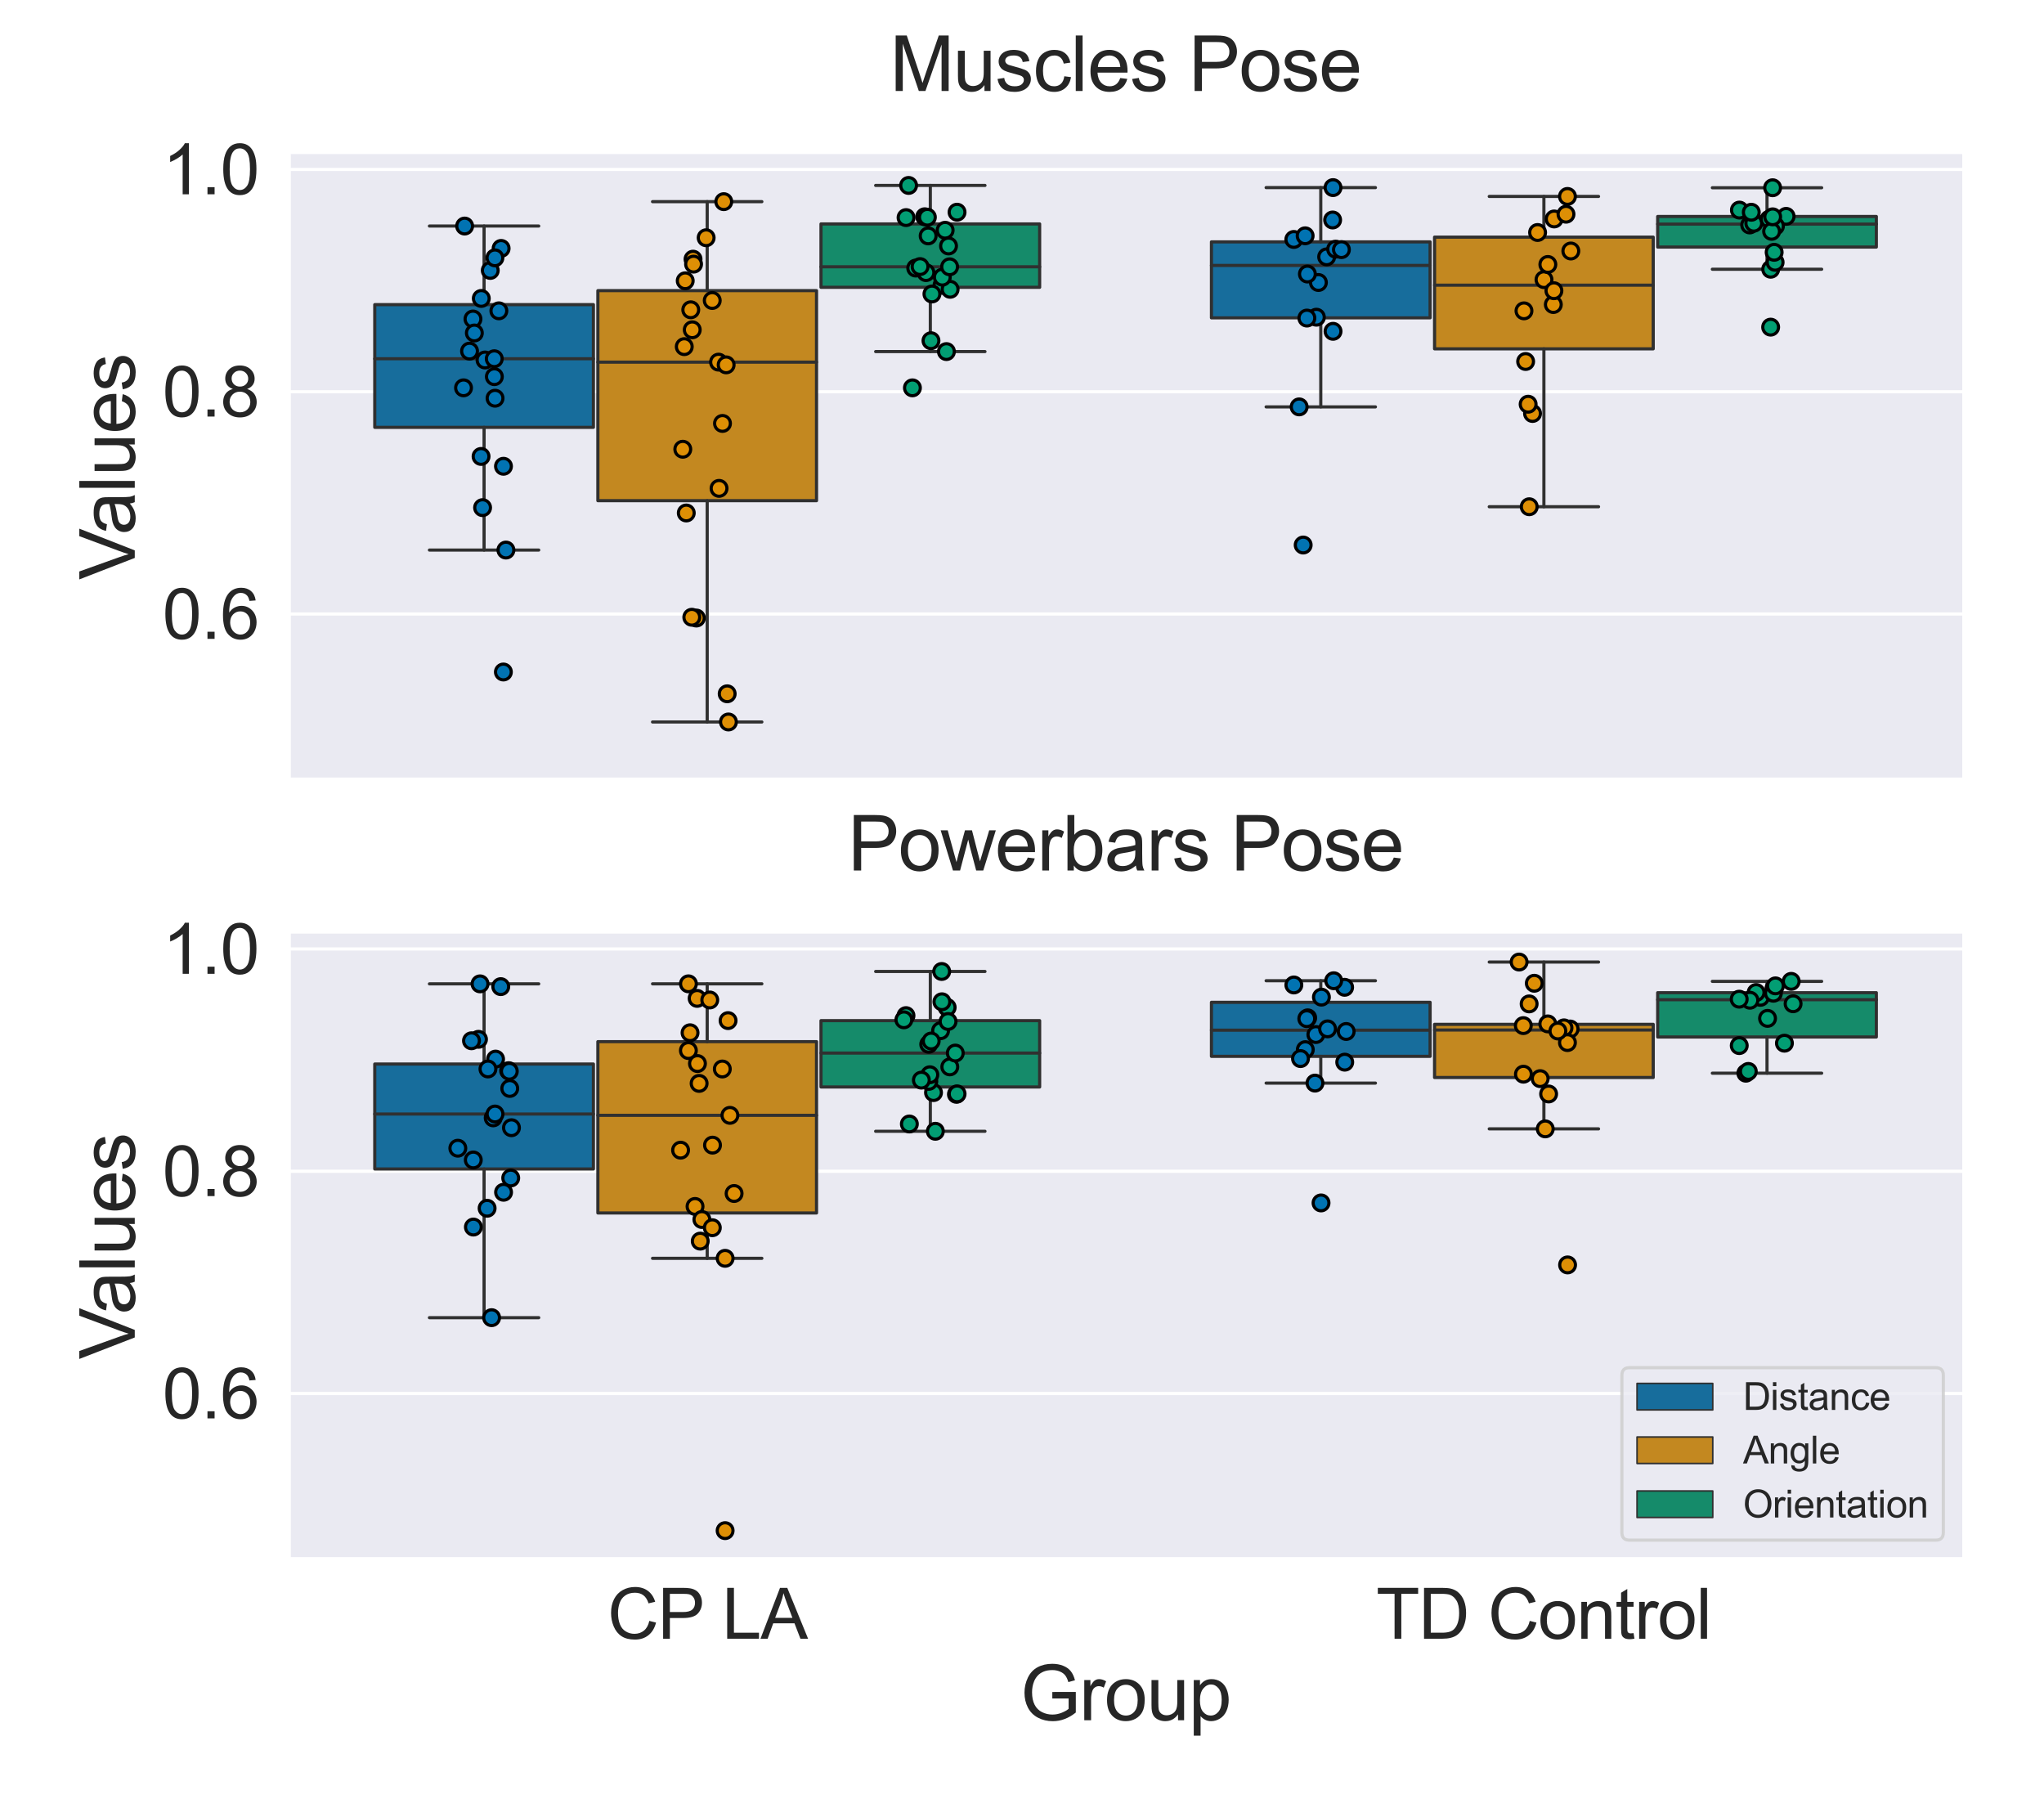 <?xml version="1.0" encoding="utf-8" standalone="no"?>
<!DOCTYPE svg PUBLIC "-//W3C//DTD SVG 1.1//EN"
  "http://www.w3.org/Graphics/SVG/1.1/DTD/svg11.dtd">
<svg xmlns:xlink="http://www.w3.org/1999/xlink" width="648pt" height="576pt" viewBox="0 0 648 576" xmlns="http://www.w3.org/2000/svg" version="1.1">
 <defs>
  <style type="text/css">*{stroke-linejoin: round; stroke-linecap: butt}</style>
 </defs>
 <g id="figure_1">
  <g id="patch_1">
   <path d="M 0 576 
L 648 576 
L 648 0 
L 0 0 
z
" style="fill: #ffffff"/>
  </g>
  <g id="axes_1">
   <g id="patch_2">
    <path d="M 91.575 247.092 
L 622.08 247.092 
L 622.08 48.84 
L 91.575 48.84 
z
" style="fill: #eaeaf2"/>
   </g>
   <g id="matplotlib.axis_1">
    <g id="xtick_1"/>
    <g id="xtick_2"/>
   </g>
   <g id="matplotlib.axis_2">
    <g id="ytick_1">
     <g id="line2d_1">
      <path d="M 91.575 194.625 
L 622.08 194.625 
" clip-path="url(#p02047bb3ff)" style="fill: none; stroke: #ffffff; stroke-linecap: round"/>
     </g>
     <g id="text_1">
      <!-- 0.6 -->
      <g style="fill: #262626" transform="translate(51.495 202.499) scale(0.22 -0.22)">
       <defs>
        <path id="ArialMT-30" d="M 266 2259 
Q 266 3072 433 3567 
Q 600 4063 929 4331 
Q 1259 4600 1759 4600 
Q 2128 4600 2406 4451 
Q 2684 4303 2865 4023 
Q 3047 3744 3150 3342 
Q 3253 2941 3253 2259 
Q 3253 1453 3087 958 
Q 2922 463 2592 192 
Q 2263 -78 1759 -78 
Q 1097 -78 719 397 
Q 266 969 266 2259 
z
M 844 2259 
Q 844 1131 1108 757 
Q 1372 384 1759 384 
Q 2147 384 2411 759 
Q 2675 1134 2675 2259 
Q 2675 3391 2411 3762 
Q 2147 4134 1753 4134 
Q 1366 4134 1134 3806 
Q 844 3388 844 2259 
z
" transform="scale(0.016)"/>
        <path id="ArialMT-2e" d="M 581 0 
L 581 641 
L 1222 641 
L 1222 0 
L 581 0 
z
" transform="scale(0.016)"/>
        <path id="ArialMT-36" d="M 3184 3459 
L 2625 3416 
Q 2550 3747 2413 3897 
Q 2184 4138 1850 4138 
Q 1581 4138 1378 3988 
Q 1113 3794 959 3422 
Q 806 3050 800 2363 
Q 1003 2672 1297 2822 
Q 1591 2972 1913 2972 
Q 2475 2972 2870 2558 
Q 3266 2144 3266 1488 
Q 3266 1056 3080 686 
Q 2894 316 2569 119 
Q 2244 -78 1831 -78 
Q 1128 -78 684 439 
Q 241 956 241 2144 
Q 241 3472 731 4075 
Q 1159 4600 1884 4600 
Q 2425 4600 2770 4297 
Q 3116 3994 3184 3459 
z
M 888 1484 
Q 888 1194 1011 928 
Q 1134 663 1356 523 
Q 1578 384 1822 384 
Q 2178 384 2434 671 
Q 2691 959 2691 1453 
Q 2691 1928 2437 2201 
Q 2184 2475 1800 2475 
Q 1419 2475 1153 2201 
Q 888 1928 888 1484 
z
" transform="scale(0.016)"/>
       </defs>
       <use xlink:href="#ArialMT-30"/>
       <use xlink:href="#ArialMT-2e" x="55.615"/>
       <use xlink:href="#ArialMT-36" x="83.398"/>
      </g>
     </g>
    </g>
    <g id="ytick_2">
     <g id="line2d_2">
      <path d="M 91.575 124.166 
L 622.08 124.166 
" clip-path="url(#p02047bb3ff)" style="fill: none; stroke: #ffffff; stroke-linecap: round"/>
     </g>
     <g id="text_2">
      <!-- 0.8 -->
      <g style="fill: #262626" transform="translate(51.495 132.04) scale(0.22 -0.22)">
       <defs>
        <path id="ArialMT-38" d="M 1131 2484 
Q 781 2613 612 2850 
Q 444 3088 444 3419 
Q 444 3919 803 4259 
Q 1163 4600 1759 4600 
Q 2359 4600 2725 4251 
Q 3091 3903 3091 3403 
Q 3091 3084 2923 2848 
Q 2756 2613 2416 2484 
Q 2838 2347 3058 2040 
Q 3278 1734 3278 1309 
Q 3278 722 2862 322 
Q 2447 -78 1769 -78 
Q 1091 -78 675 323 
Q 259 725 259 1325 
Q 259 1772 486 2073 
Q 713 2375 1131 2484 
z
M 1019 3438 
Q 1019 3113 1228 2906 
Q 1438 2700 1772 2700 
Q 2097 2700 2305 2904 
Q 2513 3109 2513 3406 
Q 2513 3716 2298 3927 
Q 2084 4138 1766 4138 
Q 1444 4138 1231 3931 
Q 1019 3725 1019 3438 
z
M 838 1322 
Q 838 1081 952 856 
Q 1066 631 1291 507 
Q 1516 384 1775 384 
Q 2178 384 2440 643 
Q 2703 903 2703 1303 
Q 2703 1709 2433 1975 
Q 2163 2241 1756 2241 
Q 1359 2241 1098 1978 
Q 838 1716 838 1322 
z
" transform="scale(0.016)"/>
       </defs>
       <use xlink:href="#ArialMT-30"/>
       <use xlink:href="#ArialMT-2e" x="55.615"/>
       <use xlink:href="#ArialMT-38" x="83.398"/>
      </g>
     </g>
    </g>
    <g id="ytick_3">
     <g id="line2d_3">
      <path d="M 91.575 53.707 
L 622.08 53.707 
" clip-path="url(#p02047bb3ff)" style="fill: none; stroke: #ffffff; stroke-linecap: round"/>
     </g>
     <g id="text_3">
      <!-- 1.0 -->
      <g style="fill: #262626" transform="translate(51.495 61.58) scale(0.22 -0.22)">
       <defs>
        <path id="ArialMT-31" d="M 2384 0 
L 1822 0 
L 1822 3584 
Q 1619 3391 1289 3197 
Q 959 3003 697 2906 
L 697 3450 
Q 1169 3672 1522 3987 
Q 1875 4303 2022 4600 
L 2384 4600 
L 2384 0 
z
" transform="scale(0.016)"/>
       </defs>
       <use xlink:href="#ArialMT-31"/>
       <use xlink:href="#ArialMT-2e" x="55.615"/>
       <use xlink:href="#ArialMT-30" x="83.398"/>
      </g>
     </g>
    </g>
    <g id="text_4">
     <!-- Values -->
     <g style="fill: #262626" transform="translate(42.725 183.771) rotate(-90) scale(0.24 -0.24)">
      <defs>
       <path id="ArialMT-56" d="M 1803 0 
L 28 4581 
L 684 4581 
L 1875 1253 
Q 2019 853 2116 503 
Q 2222 878 2363 1253 
L 3600 4581 
L 4219 4581 
L 2425 0 
L 1803 0 
z
" transform="scale(0.016)"/>
       <path id="ArialMT-61" d="M 2588 409 
Q 2275 144 1986 34 
Q 1697 -75 1366 -75 
Q 819 -75 525 192 
Q 231 459 231 875 
Q 231 1119 342 1320 
Q 453 1522 633 1644 
Q 813 1766 1038 1828 
Q 1203 1872 1538 1913 
Q 2219 1994 2541 2106 
Q 2544 2222 2544 2253 
Q 2544 2597 2384 2738 
Q 2169 2928 1744 2928 
Q 1347 2928 1158 2789 
Q 969 2650 878 2297 
L 328 2372 
Q 403 2725 575 2942 
Q 747 3159 1072 3276 
Q 1397 3394 1825 3394 
Q 2250 3394 2515 3294 
Q 2781 3194 2906 3042 
Q 3031 2891 3081 2659 
Q 3109 2516 3109 2141 
L 3109 1391 
Q 3109 606 3145 398 
Q 3181 191 3288 0 
L 2700 0 
Q 2613 175 2588 409 
z
M 2541 1666 
Q 2234 1541 1622 1453 
Q 1275 1403 1131 1340 
Q 988 1278 909 1158 
Q 831 1038 831 891 
Q 831 666 1001 516 
Q 1172 366 1500 366 
Q 1825 366 2078 508 
Q 2331 650 2450 897 
Q 2541 1088 2541 1459 
L 2541 1666 
z
" transform="scale(0.016)"/>
       <path id="ArialMT-6c" d="M 409 0 
L 409 4581 
L 972 4581 
L 972 0 
L 409 0 
z
" transform="scale(0.016)"/>
       <path id="ArialMT-75" d="M 2597 0 
L 2597 488 
Q 2209 -75 1544 -75 
Q 1250 -75 995 37 
Q 741 150 617 320 
Q 494 491 444 738 
Q 409 903 409 1263 
L 409 3319 
L 972 3319 
L 972 1478 
Q 972 1038 1006 884 
Q 1059 663 1231 536 
Q 1403 409 1656 409 
Q 1909 409 2131 539 
Q 2353 669 2445 892 
Q 2538 1116 2538 1541 
L 2538 3319 
L 3100 3319 
L 3100 0 
L 2597 0 
z
" transform="scale(0.016)"/>
       <path id="ArialMT-65" d="M 2694 1069 
L 3275 997 
Q 3138 488 2766 206 
Q 2394 -75 1816 -75 
Q 1088 -75 661 373 
Q 234 822 234 1631 
Q 234 2469 665 2931 
Q 1097 3394 1784 3394 
Q 2450 3394 2872 2941 
Q 3294 2488 3294 1666 
Q 3294 1616 3291 1516 
L 816 1516 
Q 847 969 1125 678 
Q 1403 388 1819 388 
Q 2128 388 2347 550 
Q 2566 713 2694 1069 
z
M 847 1978 
L 2700 1978 
Q 2663 2397 2488 2606 
Q 2219 2931 1791 2931 
Q 1403 2931 1139 2672 
Q 875 2413 847 1978 
z
" transform="scale(0.016)"/>
       <path id="ArialMT-73" d="M 197 991 
L 753 1078 
Q 800 744 1014 566 
Q 1228 388 1613 388 
Q 2000 388 2187 545 
Q 2375 703 2375 916 
Q 2375 1106 2209 1216 
Q 2094 1291 1634 1406 
Q 1016 1563 777 1677 
Q 538 1791 414 1992 
Q 291 2194 291 2438 
Q 291 2659 392 2848 
Q 494 3038 669 3163 
Q 800 3259 1026 3326 
Q 1253 3394 1513 3394 
Q 1903 3394 2198 3281 
Q 2494 3169 2634 2976 
Q 2775 2784 2828 2463 
L 2278 2388 
Q 2241 2644 2061 2787 
Q 1881 2931 1553 2931 
Q 1166 2931 1000 2803 
Q 834 2675 834 2503 
Q 834 2394 903 2306 
Q 972 2216 1119 2156 
Q 1203 2125 1616 2013 
Q 2213 1853 2448 1751 
Q 2684 1650 2818 1456 
Q 2953 1263 2953 975 
Q 2953 694 2789 445 
Q 2625 197 2315 61 
Q 2006 -75 1616 -75 
Q 969 -75 630 194 
Q 291 463 197 991 
z
" transform="scale(0.016)"/>
      </defs>
      <use xlink:href="#ArialMT-56"/>
      <use xlink:href="#ArialMT-61" x="59.324"/>
      <use xlink:href="#ArialMT-6c" x="114.939"/>
      <use xlink:href="#ArialMT-75" x="137.156"/>
      <use xlink:href="#ArialMT-65" x="192.771"/>
      <use xlink:href="#ArialMT-73" x="248.387"/>
     </g>
    </g>
   </g>
   <g id="patch_3">
    <path d="M 118.808 135.453 
L 188.127 135.453 
L 188.127 96.56 
L 118.808 96.56 
L 118.808 135.453 
z
" clip-path="url(#p02047bb3ff)" style="fill: #176d9c; stroke: #303030; stroke-linejoin: miter"/>
   </g>
   <g id="patch_4">
    <path d="M 189.542 158.7 
L 258.861 158.7 
L 258.861 92.126 
L 189.542 92.126 
L 189.542 158.7 
z
" clip-path="url(#p02047bb3ff)" style="fill: #c38820; stroke: #303030; stroke-linejoin: miter"/>
   </g>
   <g id="patch_5">
    <path d="M 260.276 91.071 
L 329.595 91.071 
L 329.595 70.98 
L 260.276 70.98 
L 260.276 91.071 
z
" clip-path="url(#p02047bb3ff)" style="fill: #158b6a; stroke: #303030; stroke-linejoin: miter"/>
   </g>
   <g id="patch_6">
    <path d="M 384.06 100.751 
L 453.379 100.751 
L 453.379 76.669 
L 384.06 76.669 
L 384.06 100.751 
z
" clip-path="url(#p02047bb3ff)" style="fill: #176d9c; stroke: #303030; stroke-linejoin: miter"/>
   </g>
   <g id="patch_7">
    <path d="M 454.794 110.57 
L 524.113 110.57 
L 524.113 75.162 
L 454.794 75.162 
L 454.794 110.57 
z
" clip-path="url(#p02047bb3ff)" style="fill: #c38820; stroke: #303030; stroke-linejoin: miter"/>
   </g>
   <g id="patch_8">
    <path d="M 525.528 78.311 
L 594.847 78.311 
L 594.847 68.619 
L 525.528 68.619 
L 525.528 78.311 
z
" clip-path="url(#p02047bb3ff)" style="fill: #158b6a; stroke: #303030; stroke-linejoin: miter"/>
   </g>
   <g id="patch_9">
    <path d="M 224.201 406.002 
L 224.201 406.002 
L 224.201 406.002 
L 224.201 406.002 
z
" clip-path="url(#p02047bb3ff)" style="fill: #176d9c; stroke: #303030; stroke-width: 0.5; stroke-linejoin: miter"/>
   </g>
   <g id="patch_10">
    <path d="M 224.201 406.002 
L 224.201 406.002 
L 224.201 406.002 
L 224.201 406.002 
z
" clip-path="url(#p02047bb3ff)" style="fill: #c38820; stroke: #303030; stroke-width: 0.5; stroke-linejoin: miter"/>
   </g>
   <g id="patch_11">
    <path d="M 224.201 406.002 
L 224.201 406.002 
L 224.201 406.002 
L 224.201 406.002 
z
" clip-path="url(#p02047bb3ff)" style="fill: #158b6a; stroke: #303030; stroke-width: 0.5; stroke-linejoin: miter"/>
   </g>
   <g id="PathCollection_1"/>
   <g id="PathCollection_2"/>
   <g id="PathCollection_3"/>
   <g id="line2d_4">
    <path d="M 153.467 135.453 
L 153.467 174.354 
" clip-path="url(#p02047bb3ff)" style="fill: none; stroke: #303030; stroke-linecap: round"/>
   </g>
   <g id="line2d_5">
    <path d="M 153.467 96.56 
L 153.467 71.65 
" clip-path="url(#p02047bb3ff)" style="fill: none; stroke: #303030; stroke-linecap: round"/>
   </g>
   <g id="line2d_6">
    <path d="M 136.137 174.354 
L 170.797 174.354 
" clip-path="url(#p02047bb3ff)" style="fill: none; stroke: #303030; stroke-linecap: round"/>
   </g>
   <g id="line2d_7">
    <path d="M 136.137 71.65 
L 170.797 71.65 
" clip-path="url(#p02047bb3ff)" style="fill: none; stroke: #303030; stroke-linecap: round"/>
   </g>
   <g id="line2d_8">
    <path d="M 224.201 158.7 
L 224.201 228.847 
" clip-path="url(#p02047bb3ff)" style="fill: none; stroke: #303030; stroke-linecap: round"/>
   </g>
   <g id="line2d_9">
    <path d="M 224.201 92.126 
L 224.201 63.92 
" clip-path="url(#p02047bb3ff)" style="fill: none; stroke: #303030; stroke-linecap: round"/>
   </g>
   <g id="line2d_10">
    <path d="M 206.871 228.847 
L 241.531 228.847 
" clip-path="url(#p02047bb3ff)" style="fill: none; stroke: #303030; stroke-linecap: round"/>
   </g>
   <g id="line2d_11">
    <path d="M 206.871 63.92 
L 241.531 63.92 
" clip-path="url(#p02047bb3ff)" style="fill: none; stroke: #303030; stroke-linecap: round"/>
   </g>
   <g id="line2d_12">
    <path d="M 294.935 91.071 
L 294.935 111.443 
" clip-path="url(#p02047bb3ff)" style="fill: none; stroke: #303030; stroke-linecap: round"/>
   </g>
   <g id="line2d_13">
    <path d="M 294.935 70.98 
L 294.935 58.779 
" clip-path="url(#p02047bb3ff)" style="fill: none; stroke: #303030; stroke-linecap: round"/>
   </g>
   <g id="line2d_14">
    <path d="M 277.605 111.443 
L 312.265 111.443 
" clip-path="url(#p02047bb3ff)" style="fill: none; stroke: #303030; stroke-linecap: round"/>
   </g>
   <g id="line2d_15">
    <path d="M 277.605 58.779 
L 312.265 58.779 
" clip-path="url(#p02047bb3ff)" style="fill: none; stroke: #303030; stroke-linecap: round"/>
   </g>
   <g id="line2d_16">
    <path d="M 418.72 100.751 
L 418.72 128.97 
" clip-path="url(#p02047bb3ff)" style="fill: none; stroke: #303030; stroke-linecap: round"/>
   </g>
   <g id="line2d_17">
    <path d="M 418.72 76.669 
L 418.72 59.466 
" clip-path="url(#p02047bb3ff)" style="fill: none; stroke: #303030; stroke-linecap: round"/>
   </g>
   <g id="line2d_18">
    <path d="M 401.39 128.97 
L 436.05 128.97 
" clip-path="url(#p02047bb3ff)" style="fill: none; stroke: #303030; stroke-linecap: round"/>
   </g>
   <g id="line2d_19">
    <path d="M 401.39 59.466 
L 436.05 59.466 
" clip-path="url(#p02047bb3ff)" style="fill: none; stroke: #303030; stroke-linecap: round"/>
   </g>
   <g id="line2d_20">
    <path d="M 489.454 110.57 
L 489.454 160.623 
" clip-path="url(#p02047bb3ff)" style="fill: none; stroke: #303030; stroke-linecap: round"/>
   </g>
   <g id="line2d_21">
    <path d="M 489.454 75.162 
L 489.454 62.267 
" clip-path="url(#p02047bb3ff)" style="fill: none; stroke: #303030; stroke-linecap: round"/>
   </g>
   <g id="line2d_22">
    <path d="M 472.124 160.623 
L 506.784 160.623 
" clip-path="url(#p02047bb3ff)" style="fill: none; stroke: #303030; stroke-linecap: round"/>
   </g>
   <g id="line2d_23">
    <path d="M 472.124 62.267 
L 506.784 62.267 
" clip-path="url(#p02047bb3ff)" style="fill: none; stroke: #303030; stroke-linecap: round"/>
   </g>
   <g id="line2d_24">
    <path d="M 560.188 78.311 
L 560.188 85.339 
" clip-path="url(#p02047bb3ff)" style="fill: none; stroke: #303030; stroke-linecap: round"/>
   </g>
   <g id="line2d_25">
    <path d="M 560.188 68.619 
L 560.188 59.51 
" clip-path="url(#p02047bb3ff)" style="fill: none; stroke: #303030; stroke-linecap: round"/>
   </g>
   <g id="line2d_26">
    <path d="M 542.858 85.339 
L 577.518 85.339 
" clip-path="url(#p02047bb3ff)" style="fill: none; stroke: #303030; stroke-linecap: round"/>
   </g>
   <g id="line2d_27">
    <path d="M 542.858 59.51 
L 577.518 59.51 
" clip-path="url(#p02047bb3ff)" style="fill: none; stroke: #303030; stroke-linecap: round"/>
   </g>
   <g id="line2d_28">
    <path d="M 118.808 113.711 
L 188.127 113.711 
" clip-path="url(#p02047bb3ff)" style="fill: none; stroke: #303030; stroke-linecap: round"/>
   </g>
   <g id="line2d_29">
    <path d="M 189.542 114.79 
L 258.861 114.79 
" clip-path="url(#p02047bb3ff)" style="fill: none; stroke: #303030; stroke-linecap: round"/>
   </g>
   <g id="line2d_30">
    <path d="M 260.276 84.57 
L 329.595 84.57 
" clip-path="url(#p02047bb3ff)" style="fill: none; stroke: #303030; stroke-linecap: round"/>
   </g>
   <g id="line2d_31">
    <path d="M 384.06 84.138 
L 453.379 84.138 
" clip-path="url(#p02047bb3ff)" style="fill: none; stroke: #303030; stroke-linecap: round"/>
   </g>
   <g id="line2d_32">
    <path d="M 454.794 90.393 
L 524.113 90.393 
" clip-path="url(#p02047bb3ff)" style="fill: none; stroke: #303030; stroke-linecap: round"/>
   </g>
   <g id="line2d_33">
    <path d="M 525.528 71.029 
L 594.847 71.029 
" clip-path="url(#p02047bb3ff)" style="fill: none; stroke: #303030; stroke-linecap: round"/>
   </g>
   <g id="patch_12">
    <path d="M 91.575 247.092 
L 91.575 48.84 
" style="fill: none; stroke: #ffffff; stroke-width: 1.25; stroke-linejoin: miter; stroke-linecap: square"/>
   </g>
   <g id="patch_13">
    <path d="M 91.575 247.092 
L 622.08 247.092 
" style="fill: none; stroke: #ffffff; stroke-width: 1.25; stroke-linejoin: miter; stroke-linecap: square"/>
   </g>
   <g id="PathCollection_4">
    <defs>
     <path id="C0_0_90c40f4ea6" d="M 0 2.5 
C 0.663 2.5 1.299 2.237 1.768 1.768 
C 2.237 1.299 2.5 0.663 2.5 -0 
C 2.5 -0.663 2.237 -1.299 1.768 -1.768 
C 1.299 -2.237 0.663 -2.5 0 -2.5 
C -0.663 -2.5 -1.299 -2.237 -1.768 -1.768 
C -2.237 -1.299 -2.5 -0.663 -2.5 0 
C -2.5 0.663 -2.237 1.299 -1.768 1.768 
C -1.299 2.237 -0.663 2.5 0 2.5 
z
"/>
    </defs>
    <g clip-path="url(#p02047bb3ff)">
     <use xlink:href="#C0_0_90c40f4ea6" x="153.763" y="114.108" style="fill: #0173b2; stroke: #000000"/>
    </g>
    <g clip-path="url(#p02047bb3ff)">
     <use xlink:href="#C0_0_90c40f4ea6" x="156.944" y="126.225" style="fill: #0173b2; stroke: #000000"/>
    </g>
    <g clip-path="url(#p02047bb3ff)">
     <use xlink:href="#C0_0_90c40f4ea6" x="158.87" y="78.742" style="fill: #0173b2; stroke: #000000"/>
    </g>
    <g clip-path="url(#p02047bb3ff)">
     <use xlink:href="#C0_0_90c40f4ea6" x="152.512" y="144.681" style="fill: #0173b2; stroke: #000000"/>
    </g>
    <g clip-path="url(#p02047bb3ff)">
     <use xlink:href="#C0_0_90c40f4ea6" x="146.951" y="122.932" style="fill: #0173b2; stroke: #000000"/>
    </g>
    <g clip-path="url(#p02047bb3ff)">
     <use xlink:href="#C0_0_90c40f4ea6" x="159.586" y="213.007" style="fill: #0173b2; stroke: #000000"/>
    </g>
    <g clip-path="url(#p02047bb3ff)">
     <use xlink:href="#C0_0_90c40f4ea6" x="158.155" y="98.523" style="fill: #0173b2; stroke: #000000"/>
    </g>
    <g clip-path="url(#p02047bb3ff)">
     <use xlink:href="#C0_0_90c40f4ea6" x="156.727" y="119.391" style="fill: #0173b2; stroke: #000000"/>
    </g>
    <g clip-path="url(#p02047bb3ff)">
     <use xlink:href="#C0_0_90c40f4ea6" x="155.429" y="85.719" style="fill: #0173b2; stroke: #000000"/>
    </g>
    <g clip-path="url(#p02047bb3ff)">
     <use xlink:href="#C0_0_90c40f4ea6" x="149.945" y="101.117" style="fill: #0173b2; stroke: #000000"/>
    </g>
    <g clip-path="url(#p02047bb3ff)">
     <use xlink:href="#C0_0_90c40f4ea6" x="156.899" y="81.731" style="fill: #0173b2; stroke: #000000"/>
    </g>
    <g clip-path="url(#p02047bb3ff)">
     <use xlink:href="#C0_0_90c40f4ea6" x="160.394" y="174.354" style="fill: #0173b2; stroke: #000000"/>
    </g>
    <g clip-path="url(#p02047bb3ff)">
     <use xlink:href="#C0_0_90c40f4ea6" x="150.382" y="105.549" style="fill: #0173b2; stroke: #000000"/>
    </g>
    <g clip-path="url(#p02047bb3ff)">
     <use xlink:href="#C0_0_90c40f4ea6" x="147.303" y="71.65" style="fill: #0173b2; stroke: #000000"/>
    </g>
    <g clip-path="url(#p02047bb3ff)">
     <use xlink:href="#C0_0_90c40f4ea6" x="159.615" y="147.797" style="fill: #0173b2; stroke: #000000"/>
    </g>
    <g clip-path="url(#p02047bb3ff)">
     <use xlink:href="#C0_0_90c40f4ea6" x="152.582" y="94.597" style="fill: #0173b2; stroke: #000000"/>
    </g>
    <g clip-path="url(#p02047bb3ff)">
     <use xlink:href="#C0_0_90c40f4ea6" x="156.695" y="113.711" style="fill: #0173b2; stroke: #000000"/>
    </g>
    <g clip-path="url(#p02047bb3ff)">
     <use xlink:href="#C0_0_90c40f4ea6" x="152.993" y="160.908" style="fill: #0173b2; stroke: #000000"/>
    </g>
    <g clip-path="url(#p02047bb3ff)">
     <use xlink:href="#C0_0_90c40f4ea6" x="148.856" y="111.294" style="fill: #0173b2; stroke: #000000"/>
    </g>
   </g>
   <g id="PathCollection_5">
    <defs>
     <path id="C1_0_113dc31873" d="M 0 2.5 
C 0.663 2.5 1.299 2.237 1.768 1.768 
C 2.237 1.299 2.5 0.663 2.5 -0 
C 2.5 -0.663 2.237 -1.299 1.768 -1.768 
C 1.299 -2.237 0.663 -2.5 0 -2.5 
C -0.663 -2.5 -1.299 -2.237 -1.768 -1.768 
C -2.237 -1.299 -2.5 -0.663 -2.5 0 
C -2.5 0.663 -2.237 1.299 -1.768 1.768 
C -1.299 2.237 -0.663 2.5 0 2.5 
z
"/>
    </defs>
    <g clip-path="url(#p02047bb3ff)">
     <use xlink:href="#C1_0_113dc31873" x="216.932" y="109.874" style="fill: #de8f05; stroke: #000000"/>
    </g>
    <g clip-path="url(#p02047bb3ff)">
     <use xlink:href="#C1_0_113dc31873" x="219.458" y="104.538" style="fill: #de8f05; stroke: #000000"/>
    </g>
    <g clip-path="url(#p02047bb3ff)">
     <use xlink:href="#C1_0_113dc31873" x="217.234" y="89.006" style="fill: #de8f05; stroke: #000000"/>
    </g>
    <g clip-path="url(#p02047bb3ff)">
     <use xlink:href="#C1_0_113dc31873" x="217.568" y="162.6" style="fill: #de8f05; stroke: #000000"/>
    </g>
    <g clip-path="url(#p02047bb3ff)">
     <use xlink:href="#C1_0_113dc31873" x="227.96" y="154.799" style="fill: #de8f05; stroke: #000000"/>
    </g>
    <g clip-path="url(#p02047bb3ff)">
     <use xlink:href="#C1_0_113dc31873" x="230.934" y="228.847" style="fill: #de8f05; stroke: #000000"/>
    </g>
    <g clip-path="url(#p02047bb3ff)">
     <use xlink:href="#C1_0_113dc31873" x="216.463" y="142.397" style="fill: #de8f05; stroke: #000000"/>
    </g>
    <g clip-path="url(#p02047bb3ff)">
     <use xlink:href="#C1_0_113dc31873" x="227.803" y="114.79" style="fill: #de8f05; stroke: #000000"/>
    </g>
    <g clip-path="url(#p02047bb3ff)">
     <use xlink:href="#C1_0_113dc31873" x="219.71" y="82.152" style="fill: #de8f05; stroke: #000000"/>
    </g>
    <g clip-path="url(#p02047bb3ff)">
     <use xlink:href="#C1_0_113dc31873" x="229.455" y="63.92" style="fill: #de8f05; stroke: #000000"/>
    </g>
    <g clip-path="url(#p02047bb3ff)">
     <use xlink:href="#C1_0_113dc31873" x="225.8" y="95.247" style="fill: #de8f05; stroke: #000000"/>
    </g>
    <g clip-path="url(#p02047bb3ff)">
     <use xlink:href="#C1_0_113dc31873" x="230.535" y="219.916" style="fill: #de8f05; stroke: #000000"/>
    </g>
    <g clip-path="url(#p02047bb3ff)">
     <use xlink:href="#C1_0_113dc31873" x="223.868" y="75.361" style="fill: #de8f05; stroke: #000000"/>
    </g>
    <g clip-path="url(#p02047bb3ff)">
     <use xlink:href="#C1_0_113dc31873" x="219.878" y="83.723" style="fill: #de8f05; stroke: #000000"/>
    </g>
    <g clip-path="url(#p02047bb3ff)">
     <use xlink:href="#C1_0_113dc31873" x="220.761" y="195.905" style="fill: #de8f05; stroke: #000000"/>
    </g>
    <g clip-path="url(#p02047bb3ff)">
     <use xlink:href="#C1_0_113dc31873" x="218.991" y="98.197" style="fill: #de8f05; stroke: #000000"/>
    </g>
    <g clip-path="url(#p02047bb3ff)">
     <use xlink:href="#C1_0_113dc31873" x="230.208" y="115.651" style="fill: #de8f05; stroke: #000000"/>
    </g>
    <g clip-path="url(#p02047bb3ff)">
     <use xlink:href="#C1_0_113dc31873" x="219.319" y="195.653" style="fill: #de8f05; stroke: #000000"/>
    </g>
    <g clip-path="url(#p02047bb3ff)">
     <use xlink:href="#C1_0_113dc31873" x="229.05" y="134.218" style="fill: #de8f05; stroke: #000000"/>
    </g>
   </g>
   <g id="PathCollection_6">
    <defs>
     <path id="C2_0_67d87cb07c" d="M 0 2.5 
C 0.663 2.5 1.299 2.237 1.768 1.768 
C 2.237 1.299 2.5 0.663 2.5 -0 
C 2.5 -0.663 2.237 -1.299 1.768 -1.768 
C 1.299 -2.237 0.663 -2.5 0 -2.5 
C -0.663 -2.5 -1.299 -2.237 -1.768 -1.768 
C -2.237 -1.299 -2.5 -0.663 -2.5 0 
C -2.5 0.663 -2.237 1.299 -1.768 1.768 
C -1.299 2.237 -0.663 2.5 0 2.5 
z
"/>
    </defs>
    <g clip-path="url(#p02047bb3ff)">
     <use xlink:href="#C2_0_67d87cb07c" x="299.637" y="72.988" style="fill: #029e73; stroke: #000000"/>
    </g>
    <g clip-path="url(#p02047bb3ff)">
     <use xlink:href="#C2_0_67d87cb07c" x="300.042" y="111.443" style="fill: #029e73; stroke: #000000"/>
    </g>
    <g clip-path="url(#p02047bb3ff)">
     <use xlink:href="#C2_0_67d87cb07c" x="298.647" y="90.44" style="fill: #029e73; stroke: #000000"/>
    </g>
    <g clip-path="url(#p02047bb3ff)">
     <use xlink:href="#C2_0_67d87cb07c" x="290.311" y="84.969" style="fill: #029e73; stroke: #000000"/>
    </g>
    <g clip-path="url(#p02047bb3ff)">
     <use xlink:href="#C2_0_67d87cb07c" x="295.144" y="107.997" style="fill: #029e73; stroke: #000000"/>
    </g>
    <g clip-path="url(#p02047bb3ff)">
     <use xlink:href="#C2_0_67d87cb07c" x="301.218" y="91.701" style="fill: #029e73; stroke: #000000"/>
    </g>
    <g clip-path="url(#p02047bb3ff)">
     <use xlink:href="#C2_0_67d87cb07c" x="289.261" y="122.939" style="fill: #029e73; stroke: #000000"/>
    </g>
    <g clip-path="url(#p02047bb3ff)">
     <use xlink:href="#C2_0_67d87cb07c" x="298.737" y="87.858" style="fill: #029e73; stroke: #000000"/>
    </g>
    <g clip-path="url(#p02047bb3ff)">
     <use xlink:href="#C2_0_67d87cb07c" x="295.451" y="93.183" style="fill: #029e73; stroke: #000000"/>
    </g>
    <g clip-path="url(#p02047bb3ff)">
     <use xlink:href="#C2_0_67d87cb07c" x="294.251" y="74.771" style="fill: #029e73; stroke: #000000"/>
    </g>
    <g clip-path="url(#p02047bb3ff)">
     <use xlink:href="#C2_0_67d87cb07c" x="301.052" y="84.57" style="fill: #029e73; stroke: #000000"/>
    </g>
    <g clip-path="url(#p02047bb3ff)">
     <use xlink:href="#C2_0_67d87cb07c" x="293.56" y="86.409" style="fill: #029e73; stroke: #000000"/>
    </g>
    <g clip-path="url(#p02047bb3ff)">
     <use xlink:href="#C2_0_67d87cb07c" x="303.411" y="67.261" style="fill: #029e73; stroke: #000000"/>
    </g>
    <g clip-path="url(#p02047bb3ff)">
     <use xlink:href="#C2_0_67d87cb07c" x="288.05" y="58.779" style="fill: #029e73; stroke: #000000"/>
    </g>
    <g clip-path="url(#p02047bb3ff)">
     <use xlink:href="#C2_0_67d87cb07c" x="293.162" y="68.704" style="fill: #029e73; stroke: #000000"/>
    </g>
    <g clip-path="url(#p02047bb3ff)">
     <use xlink:href="#C2_0_67d87cb07c" x="291.686" y="84.5" style="fill: #029e73; stroke: #000000"/>
    </g>
    <g clip-path="url(#p02047bb3ff)">
     <use xlink:href="#C2_0_67d87cb07c" x="287.245" y="68.972" style="fill: #029e73; stroke: #000000"/>
    </g>
    <g clip-path="url(#p02047bb3ff)">
     <use xlink:href="#C2_0_67d87cb07c" x="300.708" y="77.965" style="fill: #029e73; stroke: #000000"/>
    </g>
    <g clip-path="url(#p02047bb3ff)">
     <use xlink:href="#C2_0_67d87cb07c" x="294.003" y="68.859" style="fill: #029e73; stroke: #000000"/>
    </g>
   </g>
   <g id="PathCollection_7">
    <defs>
     <path id="C3_0_dc68046c69" d="M 0 2.5 
C 0.663 2.5 1.299 2.237 1.768 1.768 
C 2.237 1.299 2.5 0.663 2.5 -0 
C 2.5 -0.663 2.237 -1.299 1.768 -1.768 
C 1.299 -2.237 0.663 -2.5 0 -2.5 
C -0.663 -2.5 -1.299 -2.237 -1.768 -1.768 
C -2.237 -1.299 -2.5 -0.663 -2.5 0 
C -2.5 0.663 -2.237 1.299 -1.768 1.768 
C -1.299 2.237 -0.663 2.5 0 2.5 
z
"/>
    </defs>
    <g clip-path="url(#p02047bb3ff)">
     <use xlink:href="#C3_0_dc68046c69" x="417.969" y="89.543" style="fill: #0173b2; stroke: #000000"/>
    </g>
    <g clip-path="url(#p02047bb3ff)">
     <use xlink:href="#C3_0_dc68046c69" x="422.609" y="105.019" style="fill: #0173b2; stroke: #000000"/>
    </g>
    <g clip-path="url(#p02047bb3ff)">
     <use xlink:href="#C3_0_dc68046c69" x="422.603" y="59.466" style="fill: #0173b2; stroke: #000000"/>
    </g>
    <g clip-path="url(#p02047bb3ff)">
     <use xlink:href="#C3_0_dc68046c69" x="422.477" y="69.728" style="fill: #0173b2; stroke: #000000"/>
    </g>
    <g clip-path="url(#p02047bb3ff)">
     <use xlink:href="#C3_0_dc68046c69" x="420.587" y="81.418" style="fill: #0173b2; stroke: #000000"/>
    </g>
    <g clip-path="url(#p02047bb3ff)">
     <use xlink:href="#C3_0_dc68046c69" x="423.44" y="78.98" style="fill: #0173b2; stroke: #000000"/>
    </g>
    <g clip-path="url(#p02047bb3ff)">
     <use xlink:href="#C3_0_dc68046c69" x="417.326" y="100.545" style="fill: #0173b2; stroke: #000000"/>
    </g>
    <g clip-path="url(#p02047bb3ff)">
     <use xlink:href="#C3_0_dc68046c69" x="413.142" y="172.758" style="fill: #0173b2; stroke: #000000"/>
    </g>
    <g clip-path="url(#p02047bb3ff)">
     <use xlink:href="#C3_0_dc68046c69" x="411.867" y="128.97" style="fill: #0173b2; stroke: #000000"/>
    </g>
    <g clip-path="url(#p02047bb3ff)">
     <use xlink:href="#C3_0_dc68046c69" x="414.48" y="86.857" style="fill: #0173b2; stroke: #000000"/>
    </g>
    <g clip-path="url(#p02047bb3ff)">
     <use xlink:href="#C3_0_dc68046c69" x="410.173" y="75.899" style="fill: #0173b2; stroke: #000000"/>
    </g>
    <g clip-path="url(#p02047bb3ff)">
     <use xlink:href="#C3_0_dc68046c69" x="413.764" y="74.746" style="fill: #0173b2; stroke: #000000"/>
    </g>
    <g clip-path="url(#p02047bb3ff)">
     <use xlink:href="#C3_0_dc68046c69" x="414.317" y="100.82" style="fill: #0173b2; stroke: #000000"/>
    </g>
    <g clip-path="url(#p02047bb3ff)">
     <use xlink:href="#C3_0_dc68046c69" x="425.264" y="79.127" style="fill: #0173b2; stroke: #000000"/>
    </g>
   </g>
   <g id="PathCollection_8">
    <defs>
     <path id="C4_0_dd2ee0c4a2" d="M 0 2.5 
C 0.663 2.5 1.299 2.237 1.768 1.768 
C 2.237 1.299 2.5 0.663 2.5 -0 
C 2.5 -0.663 2.237 -1.299 1.768 -1.768 
C 1.299 -2.237 0.663 -2.5 0 -2.5 
C -0.663 -2.5 -1.299 -2.237 -1.768 -1.768 
C -2.237 -1.299 -2.5 -0.663 -2.5 0 
C -2.5 0.663 -2.237 1.299 -1.768 1.768 
C -1.299 2.237 -0.663 2.5 0 2.5 
z
"/>
    </defs>
    <g clip-path="url(#p02047bb3ff)">
     <use xlink:href="#C4_0_dd2ee0c4a2" x="497.994" y="79.56" style="fill: #de8f05; stroke: #000000"/>
    </g>
    <g clip-path="url(#p02047bb3ff)">
     <use xlink:href="#C4_0_dd2ee0c4a2" x="485.853" y="131.06" style="fill: #de8f05; stroke: #000000"/>
    </g>
    <g clip-path="url(#p02047bb3ff)">
     <use xlink:href="#C4_0_dd2ee0c4a2" x="487.456" y="73.697" style="fill: #de8f05; stroke: #000000"/>
    </g>
    <g clip-path="url(#p02047bb3ff)">
     <use xlink:href="#C4_0_dd2ee0c4a2" x="496.927" y="62.267" style="fill: #de8f05; stroke: #000000"/>
    </g>
    <g clip-path="url(#p02047bb3ff)">
     <use xlink:href="#C4_0_dd2ee0c4a2" x="483.139" y="98.53" style="fill: #de8f05; stroke: #000000"/>
    </g>
    <g clip-path="url(#p02047bb3ff)">
     <use xlink:href="#C4_0_dd2ee0c4a2" x="492.445" y="96.529" style="fill: #de8f05; stroke: #000000"/>
    </g>
    <g clip-path="url(#p02047bb3ff)">
     <use xlink:href="#C4_0_dd2ee0c4a2" x="489.488" y="88.634" style="fill: #de8f05; stroke: #000000"/>
    </g>
    <g clip-path="url(#p02047bb3ff)">
     <use xlink:href="#C4_0_dd2ee0c4a2" x="483.666" y="114.584" style="fill: #de8f05; stroke: #000000"/>
    </g>
    <g clip-path="url(#p02047bb3ff)">
     <use xlink:href="#C4_0_dd2ee0c4a2" x="484.805" y="160.623" style="fill: #de8f05; stroke: #000000"/>
    </g>
    <g clip-path="url(#p02047bb3ff)">
     <use xlink:href="#C4_0_dd2ee0c4a2" x="492.709" y="69.406" style="fill: #de8f05; stroke: #000000"/>
    </g>
    <g clip-path="url(#p02047bb3ff)">
     <use xlink:href="#C4_0_dd2ee0c4a2" x="492.633" y="92.152" style="fill: #de8f05; stroke: #000000"/>
    </g>
    <g clip-path="url(#p02047bb3ff)">
     <use xlink:href="#C4_0_dd2ee0c4a2" x="490.709" y="83.829" style="fill: #de8f05; stroke: #000000"/>
    </g>
    <g clip-path="url(#p02047bb3ff)">
     <use xlink:href="#C4_0_dd2ee0c4a2" x="484.459" y="128.13" style="fill: #de8f05; stroke: #000000"/>
    </g>
    <g clip-path="url(#p02047bb3ff)">
     <use xlink:href="#C4_0_dd2ee0c4a2" x="496.462" y="67.898" style="fill: #de8f05; stroke: #000000"/>
    </g>
   </g>
   <g id="PathCollection_9">
    <defs>
     <path id="C5_0_1ff8d1f66e" d="M 0 2.5 
C 0.663 2.5 1.299 2.237 1.768 1.768 
C 2.237 1.299 2.5 0.663 2.5 -0 
C 2.5 -0.663 2.237 -1.299 1.768 -1.768 
C 1.299 -2.237 0.663 -2.5 0 -2.5 
C -0.663 -2.5 -1.299 -2.237 -1.768 -1.768 
C -2.237 -1.299 -2.5 -0.663 -2.5 0 
C -2.5 0.663 -2.237 1.299 -1.768 1.768 
C -1.299 2.237 -0.663 2.5 0 2.5 
z
"/>
    </defs>
    <g clip-path="url(#p02047bb3ff)">
     <use xlink:href="#C5_0_1ff8d1f66e" x="554.697" y="71.302" style="fill: #029e73; stroke: #000000"/>
    </g>
    <g clip-path="url(#p02047bb3ff)">
     <use xlink:href="#C5_0_1ff8d1f66e" x="561.359" y="85.339" style="fill: #029e73; stroke: #000000"/>
    </g>
    <g clip-path="url(#p02047bb3ff)">
     <use xlink:href="#C5_0_1ff8d1f66e" x="566.247" y="68.582" style="fill: #029e73; stroke: #000000"/>
    </g>
    <g clip-path="url(#p02047bb3ff)">
     <use xlink:href="#C5_0_1ff8d1f66e" x="555.998" y="70.757" style="fill: #029e73; stroke: #000000"/>
    </g>
    <g clip-path="url(#p02047bb3ff)">
     <use xlink:href="#C5_0_1ff8d1f66e" x="561.341" y="103.694" style="fill: #029e73; stroke: #000000"/>
    </g>
    <g clip-path="url(#p02047bb3ff)">
     <use xlink:href="#C5_0_1ff8d1f66e" x="560.851" y="69.491" style="fill: #029e73; stroke: #000000"/>
    </g>
    <g clip-path="url(#p02047bb3ff)">
     <use xlink:href="#C5_0_1ff8d1f66e" x="562.868" y="71.647" style="fill: #029e73; stroke: #000000"/>
    </g>
    <g clip-path="url(#p02047bb3ff)">
     <use xlink:href="#C5_0_1ff8d1f66e" x="562.759" y="83.151" style="fill: #029e73; stroke: #000000"/>
    </g>
    <g clip-path="url(#p02047bb3ff)">
     <use xlink:href="#C5_0_1ff8d1f66e" x="561.645" y="73.327" style="fill: #029e73; stroke: #000000"/>
    </g>
    <g clip-path="url(#p02047bb3ff)">
     <use xlink:href="#C5_0_1ff8d1f66e" x="551.437" y="66.593" style="fill: #029e73; stroke: #000000"/>
    </g>
    <g clip-path="url(#p02047bb3ff)">
     <use xlink:href="#C5_0_1ff8d1f66e" x="561.965" y="59.51" style="fill: #029e73; stroke: #000000"/>
    </g>
    <g clip-path="url(#p02047bb3ff)">
     <use xlink:href="#C5_0_1ff8d1f66e" x="562.453" y="79.972" style="fill: #029e73; stroke: #000000"/>
    </g>
    <g clip-path="url(#p02047bb3ff)">
     <use xlink:href="#C5_0_1ff8d1f66e" x="555.204" y="67.277" style="fill: #029e73; stroke: #000000"/>
    </g>
    <g clip-path="url(#p02047bb3ff)">
     <use xlink:href="#C5_0_1ff8d1f66e" x="561.982" y="68.73" style="fill: #029e73; stroke: #000000"/>
    </g>
   </g>
   <g id="text_5">
    <!-- Muscles Pose -->
    <g style="fill: #262626" transform="translate(282.135 28.84) scale(0.24 -0.24)">
     <defs>
      <path id="ArialMT-4d" d="M 475 0 
L 475 4581 
L 1388 4581 
L 2472 1338 
Q 2622 884 2691 659 
Q 2769 909 2934 1394 
L 4031 4581 
L 4847 4581 
L 4847 0 
L 4263 0 
L 4263 3834 
L 2931 0 
L 2384 0 
L 1059 3900 
L 1059 0 
L 475 0 
z
" transform="scale(0.016)"/>
      <path id="ArialMT-63" d="M 2588 1216 
L 3141 1144 
Q 3050 572 2676 248 
Q 2303 -75 1759 -75 
Q 1078 -75 664 370 
Q 250 816 250 1647 
Q 250 2184 428 2587 
Q 606 2991 970 3192 
Q 1334 3394 1763 3394 
Q 2303 3394 2647 3120 
Q 2991 2847 3088 2344 
L 2541 2259 
Q 2463 2594 2264 2762 
Q 2066 2931 1784 2931 
Q 1359 2931 1093 2626 
Q 828 2322 828 1663 
Q 828 994 1084 691 
Q 1341 388 1753 388 
Q 2084 388 2306 591 
Q 2528 794 2588 1216 
z
" transform="scale(0.016)"/>
      <path id="ArialMT-20" transform="scale(0.016)"/>
      <path id="ArialMT-50" d="M 494 0 
L 494 4581 
L 2222 4581 
Q 2678 4581 2919 4538 
Q 3256 4481 3484 4323 
Q 3713 4166 3852 3881 
Q 3991 3597 3991 3256 
Q 3991 2672 3619 2267 
Q 3247 1863 2275 1863 
L 1100 1863 
L 1100 0 
L 494 0 
z
M 1100 2403 
L 2284 2403 
Q 2872 2403 3119 2622 
Q 3366 2841 3366 3238 
Q 3366 3525 3220 3729 
Q 3075 3934 2838 4000 
Q 2684 4041 2272 4041 
L 1100 4041 
L 1100 2403 
z
" transform="scale(0.016)"/>
      <path id="ArialMT-6f" d="M 213 1659 
Q 213 2581 725 3025 
Q 1153 3394 1769 3394 
Q 2453 3394 2887 2945 
Q 3322 2497 3322 1706 
Q 3322 1066 3130 698 
Q 2938 331 2570 128 
Q 2203 -75 1769 -75 
Q 1072 -75 642 372 
Q 213 819 213 1659 
z
M 791 1659 
Q 791 1022 1069 705 
Q 1347 388 1769 388 
Q 2188 388 2466 706 
Q 2744 1025 2744 1678 
Q 2744 2294 2464 2611 
Q 2184 2928 1769 2928 
Q 1347 2928 1069 2612 
Q 791 2297 791 1659 
z
" transform="scale(0.016)"/>
     </defs>
     <use xlink:href="#ArialMT-4d"/>
     <use xlink:href="#ArialMT-75" x="83.301"/>
     <use xlink:href="#ArialMT-73" x="138.916"/>
     <use xlink:href="#ArialMT-63" x="188.916"/>
     <use xlink:href="#ArialMT-6c" x="238.916"/>
     <use xlink:href="#ArialMT-65" x="261.133"/>
     <use xlink:href="#ArialMT-73" x="316.748"/>
     <use xlink:href="#ArialMT-20" x="366.748"/>
     <use xlink:href="#ArialMT-50" x="394.531"/>
     <use xlink:href="#ArialMT-6f" x="461.23"/>
     <use xlink:href="#ArialMT-73" x="516.846"/>
     <use xlink:href="#ArialMT-65" x="566.846"/>
    </g>
   </g>
  </g>
  <g id="axes_2">
   <g id="patch_14">
    <path d="M 91.575 494.184 
L 622.08 494.184 
L 622.08 295.932 
L 91.575 295.932 
z
" style="fill: #eaeaf2"/>
   </g>
   <g id="matplotlib.axis_3">
    <g id="xtick_3">
     <g id="text_6">
      <!-- CP LA -->
      <g style="fill: #262626" transform="translate(192.602 519.432) scale(0.22 -0.22)">
       <defs>
        <path id="ArialMT-43" d="M 3763 1606 
L 4369 1453 
Q 4178 706 3683 314 
Q 3188 -78 2472 -78 
Q 1731 -78 1267 223 
Q 803 525 561 1097 
Q 319 1669 319 2325 
Q 319 3041 592 3573 
Q 866 4106 1370 4382 
Q 1875 4659 2481 4659 
Q 3169 4659 3637 4309 
Q 4106 3959 4291 3325 
L 3694 3184 
Q 3534 3684 3231 3912 
Q 2928 4141 2469 4141 
Q 1941 4141 1586 3887 
Q 1231 3634 1087 3207 
Q 944 2781 944 2328 
Q 944 1744 1114 1308 
Q 1284 872 1643 656 
Q 2003 441 2422 441 
Q 2931 441 3284 734 
Q 3638 1028 3763 1606 
z
" transform="scale(0.016)"/>
        <path id="ArialMT-4c" d="M 469 0 
L 469 4581 
L 1075 4581 
L 1075 541 
L 3331 541 
L 3331 0 
L 469 0 
z
" transform="scale(0.016)"/>
        <path id="ArialMT-41" d="M -9 0 
L 1750 4581 
L 2403 4581 
L 4278 0 
L 3588 0 
L 3053 1388 
L 1138 1388 
L 634 0 
L -9 0 
z
M 1313 1881 
L 2866 1881 
L 2388 3150 
Q 2169 3728 2063 4100 
Q 1975 3659 1816 3225 
L 1313 1881 
z
" transform="scale(0.016)"/>
       </defs>
       <use xlink:href="#ArialMT-43"/>
       <use xlink:href="#ArialMT-50" x="72.217"/>
       <use xlink:href="#ArialMT-20" x="137.166"/>
       <use xlink:href="#ArialMT-4c" x="164.949"/>
       <use xlink:href="#ArialMT-41" x="220.564"/>
      </g>
     </g>
    </g>
    <g id="xtick_4">
     <g id="text_7">
      <!-- TD Control -->
      <g style="fill: #262626" transform="translate(436.277 519.432) scale(0.22 -0.22)">
       <defs>
        <path id="ArialMT-54" d="M 1659 0 
L 1659 4041 
L 150 4041 
L 150 4581 
L 3781 4581 
L 3781 4041 
L 2266 4041 
L 2266 0 
L 1659 0 
z
" transform="scale(0.016)"/>
        <path id="ArialMT-44" d="M 494 0 
L 494 4581 
L 2072 4581 
Q 2606 4581 2888 4516 
Q 3281 4425 3559 4188 
Q 3922 3881 4101 3404 
Q 4281 2928 4281 2316 
Q 4281 1794 4159 1391 
Q 4038 988 3847 723 
Q 3656 459 3429 307 
Q 3203 156 2883 78 
Q 2563 0 2147 0 
L 494 0 
z
M 1100 541 
L 2078 541 
Q 2531 541 2789 625 
Q 3047 709 3200 863 
Q 3416 1078 3536 1442 
Q 3656 1806 3656 2325 
Q 3656 3044 3420 3430 
Q 3184 3816 2847 3947 
Q 2603 4041 2063 4041 
L 1100 4041 
L 1100 541 
z
" transform="scale(0.016)"/>
        <path id="ArialMT-6e" d="M 422 0 
L 422 3319 
L 928 3319 
L 928 2847 
Q 1294 3394 1984 3394 
Q 2284 3394 2536 3286 
Q 2788 3178 2913 3003 
Q 3038 2828 3088 2588 
Q 3119 2431 3119 2041 
L 3119 0 
L 2556 0 
L 2556 2019 
Q 2556 2363 2490 2533 
Q 2425 2703 2258 2804 
Q 2091 2906 1866 2906 
Q 1506 2906 1245 2678 
Q 984 2450 984 1813 
L 984 0 
L 422 0 
z
" transform="scale(0.016)"/>
        <path id="ArialMT-74" d="M 1650 503 
L 1731 6 
Q 1494 -44 1306 -44 
Q 1000 -44 831 53 
Q 663 150 594 308 
Q 525 466 525 972 
L 525 2881 
L 113 2881 
L 113 3319 
L 525 3319 
L 525 4141 
L 1084 4478 
L 1084 3319 
L 1650 3319 
L 1650 2881 
L 1084 2881 
L 1084 941 
Q 1084 700 1114 631 
Q 1144 563 1211 522 
Q 1278 481 1403 481 
Q 1497 481 1650 503 
z
" transform="scale(0.016)"/>
        <path id="ArialMT-72" d="M 416 0 
L 416 3319 
L 922 3319 
L 922 2816 
Q 1116 3169 1280 3281 
Q 1444 3394 1641 3394 
Q 1925 3394 2219 3213 
L 2025 2691 
Q 1819 2813 1613 2813 
Q 1428 2813 1281 2702 
Q 1134 2591 1072 2394 
Q 978 2094 978 1738 
L 978 0 
L 416 0 
z
" transform="scale(0.016)"/>
       </defs>
       <use xlink:href="#ArialMT-54"/>
       <use xlink:href="#ArialMT-44" x="61.084"/>
       <use xlink:href="#ArialMT-20" x="133.301"/>
       <use xlink:href="#ArialMT-43" x="161.084"/>
       <use xlink:href="#ArialMT-6f" x="233.301"/>
       <use xlink:href="#ArialMT-6e" x="288.916"/>
       <use xlink:href="#ArialMT-74" x="344.531"/>
       <use xlink:href="#ArialMT-72" x="372.314"/>
       <use xlink:href="#ArialMT-6f" x="405.615"/>
       <use xlink:href="#ArialMT-6c" x="461.23"/>
      </g>
     </g>
    </g>
    <g id="text_8">
     <!-- Group -->
     <g style="fill: #262626" transform="translate(323.479 545.275) scale(0.24 -0.24)">
      <defs>
       <path id="ArialMT-47" d="M 2638 1797 
L 2638 2334 
L 4578 2338 
L 4578 638 
Q 4131 281 3656 101 
Q 3181 -78 2681 -78 
Q 2006 -78 1454 211 
Q 903 500 622 1047 
Q 341 1594 341 2269 
Q 341 2938 620 3517 
Q 900 4097 1425 4378 
Q 1950 4659 2634 4659 
Q 3131 4659 3532 4498 
Q 3934 4338 4162 4050 
Q 4391 3763 4509 3300 
L 3963 3150 
Q 3859 3500 3706 3700 
Q 3553 3900 3268 4020 
Q 2984 4141 2638 4141 
Q 2222 4141 1919 4014 
Q 1616 3888 1430 3681 
Q 1244 3475 1141 3228 
Q 966 2803 966 2306 
Q 966 1694 1177 1281 
Q 1388 869 1791 669 
Q 2194 469 2647 469 
Q 3041 469 3416 620 
Q 3791 772 3984 944 
L 3984 1797 
L 2638 1797 
z
" transform="scale(0.016)"/>
       <path id="ArialMT-70" d="M 422 -1272 
L 422 3319 
L 934 3319 
L 934 2888 
Q 1116 3141 1344 3267 
Q 1572 3394 1897 3394 
Q 2322 3394 2647 3175 
Q 2972 2956 3137 2557 
Q 3303 2159 3303 1684 
Q 3303 1175 3120 767 
Q 2938 359 2589 142 
Q 2241 -75 1856 -75 
Q 1575 -75 1351 44 
Q 1128 163 984 344 
L 984 -1272 
L 422 -1272 
z
M 931 1641 
Q 931 1000 1190 694 
Q 1450 388 1819 388 
Q 2194 388 2461 705 
Q 2728 1022 2728 1688 
Q 2728 2322 2467 2637 
Q 2206 2953 1844 2953 
Q 1484 2953 1207 2617 
Q 931 2281 931 1641 
z
" transform="scale(0.016)"/>
      </defs>
      <use xlink:href="#ArialMT-47"/>
      <use xlink:href="#ArialMT-72" x="77.783"/>
      <use xlink:href="#ArialMT-6f" x="111.084"/>
      <use xlink:href="#ArialMT-75" x="166.699"/>
      <use xlink:href="#ArialMT-70" x="222.314"/>
     </g>
    </g>
   </g>
   <g id="matplotlib.axis_4">
    <g id="ytick_4">
     <g id="line2d_34">
      <path d="M 91.575 441.717 
L 622.08 441.717 
" clip-path="url(#pb323ca15b5)" style="fill: none; stroke: #ffffff; stroke-linecap: round"/>
     </g>
     <g id="text_9">
      <!-- 0.6 -->
      <g style="fill: #262626" transform="translate(51.495 449.591) scale(0.22 -0.22)">
       <use xlink:href="#ArialMT-30"/>
       <use xlink:href="#ArialMT-2e" x="55.615"/>
       <use xlink:href="#ArialMT-36" x="83.398"/>
      </g>
     </g>
    </g>
    <g id="ytick_5">
     <g id="line2d_35">
      <path d="M 91.575 371.258 
L 622.08 371.258 
" clip-path="url(#pb323ca15b5)" style="fill: none; stroke: #ffffff; stroke-linecap: round"/>
     </g>
     <g id="text_10">
      <!-- 0.8 -->
      <g style="fill: #262626" transform="translate(51.495 379.132) scale(0.22 -0.22)">
       <use xlink:href="#ArialMT-30"/>
       <use xlink:href="#ArialMT-2e" x="55.615"/>
       <use xlink:href="#ArialMT-38" x="83.398"/>
      </g>
     </g>
    </g>
    <g id="ytick_6">
     <g id="line2d_36">
      <path d="M 91.575 300.799 
L 622.08 300.799 
" clip-path="url(#pb323ca15b5)" style="fill: none; stroke: #ffffff; stroke-linecap: round"/>
     </g>
     <g id="text_11">
      <!-- 1.0 -->
      <g style="fill: #262626" transform="translate(51.495 308.673) scale(0.22 -0.22)">
       <use xlink:href="#ArialMT-31"/>
       <use xlink:href="#ArialMT-2e" x="55.615"/>
       <use xlink:href="#ArialMT-30" x="83.398"/>
      </g>
     </g>
    </g>
    <g id="text_12">
     <!-- Values -->
     <g style="fill: #262626" transform="translate(42.725 430.863) rotate(-90) scale(0.24 -0.24)">
      <use xlink:href="#ArialMT-56"/>
      <use xlink:href="#ArialMT-61" x="59.324"/>
      <use xlink:href="#ArialMT-6c" x="114.939"/>
      <use xlink:href="#ArialMT-75" x="137.156"/>
      <use xlink:href="#ArialMT-65" x="192.771"/>
      <use xlink:href="#ArialMT-73" x="248.387"/>
     </g>
    </g>
   </g>
   <g id="patch_15">
    <path d="M 118.808 370.54 
L 188.127 370.54 
L 188.127 337.27 
L 118.808 337.27 
L 118.808 370.54 
z
" clip-path="url(#pb323ca15b5)" style="fill: #176d9c; stroke: #303030; stroke-linejoin: miter"/>
   </g>
   <g id="patch_16">
    <path d="M 189.542 384.479 
L 258.861 384.479 
L 258.861 330.178 
L 189.542 330.178 
L 189.542 384.479 
z
" clip-path="url(#pb323ca15b5)" style="fill: #c38820; stroke: #303030; stroke-linejoin: miter"/>
   </g>
   <g id="patch_17">
    <path d="M 260.276 344.54 
L 329.595 344.54 
L 329.595 323.517 
L 260.276 323.517 
L 260.276 344.54 
z
" clip-path="url(#pb323ca15b5)" style="fill: #158b6a; stroke: #303030; stroke-linejoin: miter"/>
   </g>
   <g id="patch_18">
    <path d="M 384.06 334.836 
L 453.379 334.836 
L 453.379 317.707 
L 384.06 317.707 
L 384.06 334.836 
z
" clip-path="url(#pb323ca15b5)" style="fill: #176d9c; stroke: #303030; stroke-linejoin: miter"/>
   </g>
   <g id="patch_19">
    <path d="M 454.794 341.547 
L 524.113 341.547 
L 524.113 324.684 
L 454.794 324.684 
L 454.794 341.547 
z
" clip-path="url(#pb323ca15b5)" style="fill: #c38820; stroke: #303030; stroke-linejoin: miter"/>
   </g>
   <g id="patch_20">
    <path d="M 525.528 328.698 
L 594.847 328.698 
L 594.847 314.66 
L 525.528 314.66 
L 525.528 328.698 
z
" clip-path="url(#pb323ca15b5)" style="fill: #158b6a; stroke: #303030; stroke-linejoin: miter"/>
   </g>
   <g id="patch_21">
    <path d="M 224.201 653.094 
L 224.201 653.094 
L 224.201 653.094 
L 224.201 653.094 
z
" clip-path="url(#pb323ca15b5)" style="fill: #176d9c; stroke: #303030; stroke-width: 0.5; stroke-linejoin: miter"/>
   </g>
   <g id="patch_22">
    <path d="M 224.201 653.094 
L 224.201 653.094 
L 224.201 653.094 
L 224.201 653.094 
z
" clip-path="url(#pb323ca15b5)" style="fill: #c38820; stroke: #303030; stroke-width: 0.5; stroke-linejoin: miter"/>
   </g>
   <g id="patch_23">
    <path d="M 224.201 653.094 
L 224.201 653.094 
L 224.201 653.094 
L 224.201 653.094 
z
" clip-path="url(#pb323ca15b5)" style="fill: #158b6a; stroke: #303030; stroke-width: 0.5; stroke-linejoin: miter"/>
   </g>
   <g id="PathCollection_10"/>
   <g id="PathCollection_11"/>
   <g id="PathCollection_12"/>
   <g id="line2d_37">
    <path d="M 153.467 370.54 
L 153.467 417.667 
" clip-path="url(#pb323ca15b5)" style="fill: none; stroke: #303030; stroke-linecap: round"/>
   </g>
   <g id="line2d_38">
    <path d="M 153.467 337.27 
L 153.467 311.856 
" clip-path="url(#pb323ca15b5)" style="fill: none; stroke: #303030; stroke-linecap: round"/>
   </g>
   <g id="line2d_39">
    <path d="M 136.137 417.667 
L 170.797 417.667 
" clip-path="url(#pb323ca15b5)" style="fill: none; stroke: #303030; stroke-linecap: round"/>
   </g>
   <g id="line2d_40">
    <path d="M 136.137 311.856 
L 170.797 311.856 
" clip-path="url(#pb323ca15b5)" style="fill: none; stroke: #303030; stroke-linecap: round"/>
   </g>
   <g id="line2d_41">
    <path d="M 224.201 384.479 
L 224.201 398.855 
" clip-path="url(#pb323ca15b5)" style="fill: none; stroke: #303030; stroke-linecap: round"/>
   </g>
   <g id="line2d_42">
    <path d="M 224.201 330.178 
L 224.201 311.847 
" clip-path="url(#pb323ca15b5)" style="fill: none; stroke: #303030; stroke-linecap: round"/>
   </g>
   <g id="line2d_43">
    <path d="M 206.871 398.855 
L 241.531 398.855 
" clip-path="url(#pb323ca15b5)" style="fill: none; stroke: #303030; stroke-linecap: round"/>
   </g>
   <g id="line2d_44">
    <path d="M 206.871 311.847 
L 241.531 311.847 
" clip-path="url(#pb323ca15b5)" style="fill: none; stroke: #303030; stroke-linecap: round"/>
   </g>
   <g id="line2d_45">
    <path d="M 294.935 344.54 
L 294.935 358.586 
" clip-path="url(#pb323ca15b5)" style="fill: none; stroke: #303030; stroke-linecap: round"/>
   </g>
   <g id="line2d_46">
    <path d="M 294.935 323.517 
L 294.935 307.933 
" clip-path="url(#pb323ca15b5)" style="fill: none; stroke: #303030; stroke-linecap: round"/>
   </g>
   <g id="line2d_47">
    <path d="M 277.605 358.586 
L 312.265 358.586 
" clip-path="url(#pb323ca15b5)" style="fill: none; stroke: #303030; stroke-linecap: round"/>
   </g>
   <g id="line2d_48">
    <path d="M 277.605 307.933 
L 312.265 307.933 
" clip-path="url(#pb323ca15b5)" style="fill: none; stroke: #303030; stroke-linecap: round"/>
   </g>
   <g id="line2d_49">
    <path d="M 418.72 334.836 
L 418.72 343.313 
" clip-path="url(#pb323ca15b5)" style="fill: none; stroke: #303030; stroke-linecap: round"/>
   </g>
   <g id="line2d_50">
    <path d="M 418.72 317.707 
L 418.72 310.869 
" clip-path="url(#pb323ca15b5)" style="fill: none; stroke: #303030; stroke-linecap: round"/>
   </g>
   <g id="line2d_51">
    <path d="M 401.39 343.313 
L 436.05 343.313 
" clip-path="url(#pb323ca15b5)" style="fill: none; stroke: #303030; stroke-linecap: round"/>
   </g>
   <g id="line2d_52">
    <path d="M 401.39 310.869 
L 436.05 310.869 
" clip-path="url(#pb323ca15b5)" style="fill: none; stroke: #303030; stroke-linecap: round"/>
   </g>
   <g id="line2d_53">
    <path d="M 489.454 341.547 
L 489.454 357.823 
" clip-path="url(#pb323ca15b5)" style="fill: none; stroke: #303030; stroke-linecap: round"/>
   </g>
   <g id="line2d_54">
    <path d="M 489.454 324.684 
L 489.454 304.944 
" clip-path="url(#pb323ca15b5)" style="fill: none; stroke: #303030; stroke-linecap: round"/>
   </g>
   <g id="line2d_55">
    <path d="M 472.124 357.823 
L 506.784 357.823 
" clip-path="url(#pb323ca15b5)" style="fill: none; stroke: #303030; stroke-linecap: round"/>
   </g>
   <g id="line2d_56">
    <path d="M 472.124 304.944 
L 506.784 304.944 
" clip-path="url(#pb323ca15b5)" style="fill: none; stroke: #303030; stroke-linecap: round"/>
   </g>
   <g id="line2d_57">
    <path d="M 560.188 328.698 
L 560.188 340.174 
" clip-path="url(#pb323ca15b5)" style="fill: none; stroke: #303030; stroke-linecap: round"/>
   </g>
   <g id="line2d_58">
    <path d="M 560.188 314.66 
L 560.188 311.068 
" clip-path="url(#pb323ca15b5)" style="fill: none; stroke: #303030; stroke-linecap: round"/>
   </g>
   <g id="line2d_59">
    <path d="M 542.858 340.174 
L 577.518 340.174 
" clip-path="url(#pb323ca15b5)" style="fill: none; stroke: #303030; stroke-linecap: round"/>
   </g>
   <g id="line2d_60">
    <path d="M 542.858 311.068 
L 577.518 311.068 
" clip-path="url(#pb323ca15b5)" style="fill: none; stroke: #303030; stroke-linecap: round"/>
   </g>
   <g id="line2d_61">
    <path d="M 118.808 353.116 
L 188.127 353.116 
" clip-path="url(#pb323ca15b5)" style="fill: none; stroke: #303030; stroke-linecap: round"/>
   </g>
   <g id="line2d_62">
    <path d="M 189.542 353.537 
L 258.861 353.537 
" clip-path="url(#pb323ca15b5)" style="fill: none; stroke: #303030; stroke-linecap: round"/>
   </g>
   <g id="line2d_63">
    <path d="M 260.276 333.797 
L 329.595 333.797 
" clip-path="url(#pb323ca15b5)" style="fill: none; stroke: #303030; stroke-linecap: round"/>
   </g>
   <g id="line2d_64">
    <path d="M 384.06 326.539 
L 453.379 326.539 
" clip-path="url(#pb323ca15b5)" style="fill: none; stroke: #303030; stroke-linecap: round"/>
   </g>
   <g id="line2d_65">
    <path d="M 454.794 326.484 
L 524.113 326.484 
" clip-path="url(#pb323ca15b5)" style="fill: none; stroke: #303030; stroke-linecap: round"/>
   </g>
   <g id="line2d_66">
    <path d="M 525.528 316.879 
L 594.847 316.879 
" clip-path="url(#pb323ca15b5)" style="fill: none; stroke: #303030; stroke-linecap: round"/>
   </g>
   <g id="patch_24">
    <path d="M 91.575 494.184 
L 91.575 295.932 
" style="fill: none; stroke: #ffffff; stroke-width: 1.25; stroke-linejoin: miter; stroke-linecap: square"/>
   </g>
   <g id="patch_25">
    <path d="M 91.575 494.184 
L 622.08 494.184 
" style="fill: none; stroke: #ffffff; stroke-width: 1.25; stroke-linejoin: miter; stroke-linecap: square"/>
   </g>
   <g id="PathCollection_13">
    <defs>
     <path id="C6_0_d79ed4c9e1" d="M 0 2.5 
C 0.663 2.5 1.299 2.237 1.768 1.768 
C 2.237 1.299 2.5 0.663 2.5 -0 
C 2.5 -0.663 2.237 -1.299 1.768 -1.768 
C 1.299 -2.237 0.663 -2.5 0 -2.5 
C -0.663 -2.5 -1.299 -2.237 -1.768 -1.768 
C -2.237 -1.299 -2.5 -0.663 -2.5 0 
C -2.5 0.663 -2.237 1.299 -1.768 1.768 
C -1.299 2.237 -0.663 2.5 0 2.5 
z
"/>
    </defs>
    <g clip-path="url(#pb323ca15b5)">
     <use xlink:href="#C6_0_d79ed4c9e1" x="158.755" y="312.738" style="fill: #0173b2; stroke: #000000"/>
    </g>
    <g clip-path="url(#pb323ca15b5)">
     <use xlink:href="#C6_0_d79ed4c9e1" x="150.078" y="388.944" style="fill: #0173b2; stroke: #000000"/>
    </g>
    <g clip-path="url(#pb323ca15b5)">
     <use xlink:href="#C6_0_d79ed4c9e1" x="161.249" y="339.375" style="fill: #0173b2; stroke: #000000"/>
    </g>
    <g clip-path="url(#pb323ca15b5)">
     <use xlink:href="#C6_0_d79ed4c9e1" x="162.147" y="357.459" style="fill: #0173b2; stroke: #000000"/>
    </g>
    <g clip-path="url(#pb323ca15b5)">
     <use xlink:href="#C6_0_d79ed4c9e1" x="151.69" y="329.437" style="fill: #0173b2; stroke: #000000"/>
    </g>
    <g clip-path="url(#pb323ca15b5)">
     <use xlink:href="#C6_0_d79ed4c9e1" x="155.851" y="417.667" style="fill: #0173b2; stroke: #000000"/>
    </g>
    <g clip-path="url(#pb323ca15b5)">
     <use xlink:href="#C6_0_d79ed4c9e1" x="161.914" y="373.395" style="fill: #0173b2; stroke: #000000"/>
    </g>
    <g clip-path="url(#pb323ca15b5)">
     <use xlink:href="#C6_0_d79ed4c9e1" x="161.606" y="345.008" style="fill: #0173b2; stroke: #000000"/>
    </g>
    <g clip-path="url(#pb323ca15b5)">
     <use xlink:href="#C6_0_d79ed4c9e1" x="156.359" y="354.327" style="fill: #0173b2; stroke: #000000"/>
    </g>
    <g clip-path="url(#pb323ca15b5)">
     <use xlink:href="#C6_0_d79ed4c9e1" x="145.144" y="363.95" style="fill: #0173b2; stroke: #000000"/>
    </g>
    <g clip-path="url(#pb323ca15b5)">
     <use xlink:href="#C6_0_d79ed4c9e1" x="157.107" y="335.708" style="fill: #0173b2; stroke: #000000"/>
    </g>
    <g clip-path="url(#pb323ca15b5)">
     <use xlink:href="#C6_0_d79ed4c9e1" x="150.044" y="367.684" style="fill: #0173b2; stroke: #000000"/>
    </g>
    <g clip-path="url(#pb323ca15b5)">
     <use xlink:href="#C6_0_d79ed4c9e1" x="154.692" y="338.831" style="fill: #0173b2; stroke: #000000"/>
    </g>
    <g clip-path="url(#pb323ca15b5)">
     <use xlink:href="#C6_0_d79ed4c9e1" x="152.188" y="311.856" style="fill: #0173b2; stroke: #000000"/>
    </g>
    <g clip-path="url(#pb323ca15b5)">
     <use xlink:href="#C6_0_d79ed4c9e1" x="156.933" y="353.116" style="fill: #0173b2; stroke: #000000"/>
    </g>
    <g clip-path="url(#pb323ca15b5)">
     <use xlink:href="#C6_0_d79ed4c9e1" x="161.463" y="339.557" style="fill: #0173b2; stroke: #000000"/>
    </g>
    <g clip-path="url(#pb323ca15b5)">
     <use xlink:href="#C6_0_d79ed4c9e1" x="149.476" y="329.897" style="fill: #0173b2; stroke: #000000"/>
    </g>
    <g clip-path="url(#pb323ca15b5)">
     <use xlink:href="#C6_0_d79ed4c9e1" x="159.643" y="377.913" style="fill: #0173b2; stroke: #000000"/>
    </g>
    <g clip-path="url(#pb323ca15b5)">
     <use xlink:href="#C6_0_d79ed4c9e1" x="154.43" y="382.988" style="fill: #0173b2; stroke: #000000"/>
    </g>
   </g>
   <g id="PathCollection_14">
    <defs>
     <path id="C7_0_42012eb836" d="M 0 2.5 
C 0.663 2.5 1.299 2.237 1.768 1.768 
C 2.237 1.299 2.5 0.663 2.5 -0 
C 2.5 -0.663 2.237 -1.299 1.768 -1.768 
C 1.299 -2.237 0.663 -2.5 0 -2.5 
C -0.663 -2.5 -1.299 -2.237 -1.768 -1.768 
C -2.237 -1.299 -2.5 -0.663 -2.5 0 
C -2.5 0.663 -2.237 1.299 -1.768 1.768 
C -1.299 2.237 -0.663 2.5 0 2.5 
z
"/>
    </defs>
    <g clip-path="url(#pb323ca15b5)">
     <use xlink:href="#C7_0_42012eb836" x="218.255" y="311.847" style="fill: #de8f05; stroke: #000000"/>
    </g>
    <g clip-path="url(#pb323ca15b5)">
     <use xlink:href="#C7_0_42012eb836" x="220.345" y="382.41" style="fill: #de8f05; stroke: #000000"/>
    </g>
    <g clip-path="url(#pb323ca15b5)">
     <use xlink:href="#C7_0_42012eb836" x="221.996" y="393.406" style="fill: #de8f05; stroke: #000000"/>
    </g>
    <g clip-path="url(#pb323ca15b5)">
     <use xlink:href="#C7_0_42012eb836" x="229.884" y="398.855" style="fill: #de8f05; stroke: #000000"/>
    </g>
    <g clip-path="url(#pb323ca15b5)">
     <use xlink:href="#C7_0_42012eb836" x="221.013" y="316.46" style="fill: #de8f05; stroke: #000000"/>
    </g>
    <g clip-path="url(#pb323ca15b5)">
     <use xlink:href="#C7_0_42012eb836" x="229.882" y="485.173" style="fill: #de8f05; stroke: #000000"/>
    </g>
    <g clip-path="url(#pb323ca15b5)">
     <use xlink:href="#C7_0_42012eb836" x="228.993" y="338.844" style="fill: #de8f05; stroke: #000000"/>
    </g>
    <g clip-path="url(#pb323ca15b5)">
     <use xlink:href="#C7_0_42012eb836" x="218.238" y="332.999" style="fill: #de8f05; stroke: #000000"/>
    </g>
    <g clip-path="url(#pb323ca15b5)">
     <use xlink:href="#C7_0_42012eb836" x="225.882" y="362.981" style="fill: #de8f05; stroke: #000000"/>
    </g>
    <g clip-path="url(#pb323ca15b5)">
     <use xlink:href="#C7_0_42012eb836" x="221.64" y="343.41" style="fill: #de8f05; stroke: #000000"/>
    </g>
    <g clip-path="url(#pb323ca15b5)">
     <use xlink:href="#C7_0_42012eb836" x="221.113" y="337.118" style="fill: #de8f05; stroke: #000000"/>
    </g>
    <g clip-path="url(#pb323ca15b5)">
     <use xlink:href="#C7_0_42012eb836" x="222.514" y="386.548" style="fill: #de8f05; stroke: #000000"/>
    </g>
    <g clip-path="url(#pb323ca15b5)">
     <use xlink:href="#C7_0_42012eb836" x="230.819" y="323.503" style="fill: #de8f05; stroke: #000000"/>
    </g>
    <g clip-path="url(#pb323ca15b5)">
     <use xlink:href="#C7_0_42012eb836" x="218.766" y="327.358" style="fill: #de8f05; stroke: #000000"/>
    </g>
    <g clip-path="url(#pb323ca15b5)">
     <use xlink:href="#C7_0_42012eb836" x="231.407" y="353.537" style="fill: #de8f05; stroke: #000000"/>
    </g>
    <g clip-path="url(#pb323ca15b5)">
     <use xlink:href="#C7_0_42012eb836" x="215.762" y="364.574" style="fill: #de8f05; stroke: #000000"/>
    </g>
    <g clip-path="url(#pb323ca15b5)">
     <use xlink:href="#C7_0_42012eb836" x="225.016" y="316.966" style="fill: #de8f05; stroke: #000000"/>
    </g>
    <g clip-path="url(#pb323ca15b5)">
     <use xlink:href="#C7_0_42012eb836" x="225.826" y="389.155" style="fill: #de8f05; stroke: #000000"/>
    </g>
    <g clip-path="url(#pb323ca15b5)">
     <use xlink:href="#C7_0_42012eb836" x="232.728" y="378.308" style="fill: #de8f05; stroke: #000000"/>
    </g>
   </g>
   <g id="PathCollection_15">
    <defs>
     <path id="C8_0_18d8507e34" d="M 0 2.5 
C 0.663 2.5 1.299 2.237 1.768 1.768 
C 2.237 1.299 2.5 0.663 2.5 -0 
C 2.5 -0.663 2.237 -1.299 1.768 -1.768 
C 1.299 -2.237 0.663 -2.5 0 -2.5 
C -0.663 -2.5 -1.299 -2.237 -1.768 -1.768 
C -2.237 -1.299 -2.5 -0.663 -2.5 0 
C -2.5 0.663 -2.237 1.299 -1.768 1.768 
C -1.299 2.237 -0.663 2.5 0 2.5 
z
"/>
    </defs>
    <g clip-path="url(#pb323ca15b5)">
     <use xlink:href="#C8_0_18d8507e34" x="300.278" y="319.329" style="fill: #029e73; stroke: #000000"/>
    </g>
    <g clip-path="url(#pb323ca15b5)">
     <use xlink:href="#C8_0_18d8507e34" x="303.216" y="346.867" style="fill: #029e73; stroke: #000000"/>
    </g>
    <g clip-path="url(#pb323ca15b5)">
     <use xlink:href="#C8_0_18d8507e34" x="298.186" y="326.705" style="fill: #029e73; stroke: #000000"/>
    </g>
    <g clip-path="url(#pb323ca15b5)">
     <use xlink:href="#C8_0_18d8507e34" x="296.532" y="358.586" style="fill: #029e73; stroke: #000000"/>
    </g>
    <g clip-path="url(#pb323ca15b5)">
     <use xlink:href="#C8_0_18d8507e34" x="298.612" y="317.535" style="fill: #029e73; stroke: #000000"/>
    </g>
    <g clip-path="url(#pb323ca15b5)">
     <use xlink:href="#C8_0_18d8507e34" x="288.292" y="356.274" style="fill: #029e73; stroke: #000000"/>
    </g>
    <g clip-path="url(#pb323ca15b5)">
     <use xlink:href="#C8_0_18d8507e34" x="295.948" y="346.319" style="fill: #029e73; stroke: #000000"/>
    </g>
    <g clip-path="url(#pb323ca15b5)">
     <use xlink:href="#C8_0_18d8507e34" x="301.112" y="338.173" style="fill: #029e73; stroke: #000000"/>
    </g>
    <g clip-path="url(#pb323ca15b5)">
     <use xlink:href="#C8_0_18d8507e34" x="302.849" y="333.797" style="fill: #029e73; stroke: #000000"/>
    </g>
    <g clip-path="url(#pb323ca15b5)">
     <use xlink:href="#C8_0_18d8507e34" x="294.431" y="331.008" style="fill: #029e73; stroke: #000000"/>
    </g>
    <g clip-path="url(#pb323ca15b5)">
     <use xlink:href="#C8_0_18d8507e34" x="294.456" y="342.761" style="fill: #029e73; stroke: #000000"/>
    </g>
    <g clip-path="url(#pb323ca15b5)">
     <use xlink:href="#C8_0_18d8507e34" x="303.419" y="346.728" style="fill: #029e73; stroke: #000000"/>
    </g>
    <g clip-path="url(#pb323ca15b5)">
     <use xlink:href="#C8_0_18d8507e34" x="300.56" y="323.783" style="fill: #029e73; stroke: #000000"/>
    </g>
    <g clip-path="url(#pb323ca15b5)">
     <use xlink:href="#C8_0_18d8507e34" x="298.543" y="307.933" style="fill: #029e73; stroke: #000000"/>
    </g>
    <g clip-path="url(#pb323ca15b5)">
     <use xlink:href="#C8_0_18d8507e34" x="287.221" y="321.923" style="fill: #029e73; stroke: #000000"/>
    </g>
    <g clip-path="url(#pb323ca15b5)">
     <use xlink:href="#C8_0_18d8507e34" x="294.783" y="340.667" style="fill: #029e73; stroke: #000000"/>
    </g>
    <g clip-path="url(#pb323ca15b5)">
     <use xlink:href="#C8_0_18d8507e34" x="295.212" y="329.976" style="fill: #029e73; stroke: #000000"/>
    </g>
    <g clip-path="url(#pb323ca15b5)">
     <use xlink:href="#C8_0_18d8507e34" x="286.555" y="323.251" style="fill: #029e73; stroke: #000000"/>
    </g>
    <g clip-path="url(#pb323ca15b5)">
     <use xlink:href="#C8_0_18d8507e34" x="292.096" y="342.376" style="fill: #029e73; stroke: #000000"/>
    </g>
   </g>
   <g id="PathCollection_16">
    <defs>
     <path id="C9_0_1a73d9374e" d="M 0 2.5 
C 0.663 2.5 1.299 2.237 1.768 1.768 
C 2.237 1.299 2.5 0.663 2.5 -0 
C 2.5 -0.663 2.237 -1.299 1.768 -1.768 
C 1.299 -2.237 0.663 -2.5 0 -2.5 
C -0.663 -2.5 -1.299 -2.237 -1.768 -1.768 
C -2.237 -1.299 -2.5 -0.663 -2.5 0 
C -2.5 0.663 -2.237 1.299 -1.768 1.768 
C -1.299 2.237 -0.663 2.5 0 2.5 
z
"/>
    </defs>
    <g clip-path="url(#pb323ca15b5)">
     <use xlink:href="#C9_0_1a73d9374e" x="410.184" y="312.209" style="fill: #0173b2; stroke: #000000"/>
    </g>
    <g clip-path="url(#pb323ca15b5)">
     <use xlink:href="#C9_0_1a73d9374e" x="414.572" y="322.628" style="fill: #0173b2; stroke: #000000"/>
    </g>
    <g clip-path="url(#pb323ca15b5)">
     <use xlink:href="#C9_0_1a73d9374e" x="418.922" y="316.067" style="fill: #0173b2; stroke: #000000"/>
    </g>
    <g clip-path="url(#pb323ca15b5)">
     <use xlink:href="#C9_0_1a73d9374e" x="426.28" y="312.947" style="fill: #0173b2; stroke: #000000"/>
    </g>
    <g clip-path="url(#pb323ca15b5)">
     <use xlink:href="#C9_0_1a73d9374e" x="418.804" y="381.295" style="fill: #0173b2; stroke: #000000"/>
    </g>
    <g clip-path="url(#pb323ca15b5)">
     <use xlink:href="#C9_0_1a73d9374e" x="414.291" y="322.891" style="fill: #0173b2; stroke: #000000"/>
    </g>
    <g clip-path="url(#pb323ca15b5)">
     <use xlink:href="#C9_0_1a73d9374e" x="413.819" y="332.714" style="fill: #0173b2; stroke: #000000"/>
    </g>
    <g clip-path="url(#pb323ca15b5)">
     <use xlink:href="#C9_0_1a73d9374e" x="416.884" y="343.313" style="fill: #0173b2; stroke: #000000"/>
    </g>
    <g clip-path="url(#pb323ca15b5)">
     <use xlink:href="#C9_0_1a73d9374e" x="426.775" y="326.954" style="fill: #0173b2; stroke: #000000"/>
    </g>
    <g clip-path="url(#pb323ca15b5)">
     <use xlink:href="#C9_0_1a73d9374e" x="417.166" y="327.923" style="fill: #0173b2; stroke: #000000"/>
    </g>
    <g clip-path="url(#pb323ca15b5)">
     <use xlink:href="#C9_0_1a73d9374e" x="426.316" y="336.679" style="fill: #0173b2; stroke: #000000"/>
    </g>
    <g clip-path="url(#pb323ca15b5)">
     <use xlink:href="#C9_0_1a73d9374e" x="422.817" y="310.869" style="fill: #0173b2; stroke: #000000"/>
    </g>
    <g clip-path="url(#pb323ca15b5)">
     <use xlink:href="#C9_0_1a73d9374e" x="420.881" y="326.124" style="fill: #0173b2; stroke: #000000"/>
    </g>
    <g clip-path="url(#pb323ca15b5)">
     <use xlink:href="#C9_0_1a73d9374e" x="412.296" y="335.544" style="fill: #0173b2; stroke: #000000"/>
    </g>
   </g>
   <g id="PathCollection_17">
    <defs>
     <path id="Ca_0_fb980c9ac0" d="M 0 2.5 
C 0.663 2.5 1.299 2.237 1.768 1.768 
C 2.237 1.299 2.5 0.663 2.5 -0 
C 2.5 -0.663 2.237 -1.299 1.768 -1.768 
C 1.299 -2.237 0.663 -2.5 0 -2.5 
C -0.663 -2.5 -1.299 -2.237 -1.768 -1.768 
C -2.237 -1.299 -2.5 -0.663 -2.5 0 
C -2.5 0.663 -2.237 1.299 -1.768 1.768 
C -1.299 2.237 -0.663 2.5 0 2.5 
z
"/>
    </defs>
    <g clip-path="url(#pb323ca15b5)">
     <use xlink:href="#Ca_0_fb980c9ac0" x="486.412" y="311.669" style="fill: #de8f05; stroke: #000000"/>
    </g>
    <g clip-path="url(#pb323ca15b5)">
     <use xlink:href="#Ca_0_fb980c9ac0" x="497.766" y="326.164" style="fill: #de8f05; stroke: #000000"/>
    </g>
    <g clip-path="url(#pb323ca15b5)">
     <use xlink:href="#Ca_0_fb980c9ac0" x="495.828" y="325.806" style="fill: #de8f05; stroke: #000000"/>
    </g>
    <g clip-path="url(#pb323ca15b5)">
     <use xlink:href="#Ca_0_fb980c9ac0" x="481.6" y="304.944" style="fill: #de8f05; stroke: #000000"/>
    </g>
    <g clip-path="url(#pb323ca15b5)">
     <use xlink:href="#Ca_0_fb980c9ac0" x="496.963" y="400.945" style="fill: #de8f05; stroke: #000000"/>
    </g>
    <g clip-path="url(#pb323ca15b5)">
     <use xlink:href="#Ca_0_fb980c9ac0" x="482.967" y="340.491" style="fill: #de8f05; stroke: #000000"/>
    </g>
    <g clip-path="url(#pb323ca15b5)">
     <use xlink:href="#Ca_0_fb980c9ac0" x="490.952" y="346.758" style="fill: #de8f05; stroke: #000000"/>
    </g>
    <g clip-path="url(#pb323ca15b5)">
     <use xlink:href="#Ca_0_fb980c9ac0" x="489.886" y="357.823" style="fill: #de8f05; stroke: #000000"/>
    </g>
    <g clip-path="url(#pb323ca15b5)">
     <use xlink:href="#Ca_0_fb980c9ac0" x="496.92" y="330.471" style="fill: #de8f05; stroke: #000000"/>
    </g>
    <g clip-path="url(#pb323ca15b5)">
     <use xlink:href="#Ca_0_fb980c9ac0" x="490.693" y="324.549" style="fill: #de8f05; stroke: #000000"/>
    </g>
    <g clip-path="url(#pb323ca15b5)">
     <use xlink:href="#Ca_0_fb980c9ac0" x="482.928" y="325.091" style="fill: #de8f05; stroke: #000000"/>
    </g>
    <g clip-path="url(#pb323ca15b5)">
     <use xlink:href="#Ca_0_fb980c9ac0" x="493.892" y="326.803" style="fill: #de8f05; stroke: #000000"/>
    </g>
    <g clip-path="url(#pb323ca15b5)">
     <use xlink:href="#Ca_0_fb980c9ac0" x="488.273" y="341.9" style="fill: #de8f05; stroke: #000000"/>
    </g>
    <g clip-path="url(#pb323ca15b5)">
     <use xlink:href="#Ca_0_fb980c9ac0" x="484.777" y="318.21" style="fill: #de8f05; stroke: #000000"/>
    </g>
   </g>
   <g id="PathCollection_18">
    <defs>
     <path id="Cb_0_af0a425b92" d="M 0 2.5 
C 0.663 2.5 1.299 2.237 1.768 1.768 
C 2.237 1.299 2.5 0.663 2.5 -0 
C 2.5 -0.663 2.237 -1.299 1.768 -1.768 
C 1.299 -2.237 0.663 -2.5 0 -2.5 
C -0.663 -2.5 -1.299 -2.237 -1.768 -1.768 
C -2.237 -1.299 -2.5 -0.663 -2.5 0 
C -2.5 0.663 -2.237 1.299 -1.768 1.768 
C -1.299 2.237 -0.663 2.5 0 2.5 
z
"/>
    </defs>
    <g clip-path="url(#pb323ca15b5)">
     <use xlink:href="#Cb_0_af0a425b92" x="551.386" y="331.425" style="fill: #029e73; stroke: #000000"/>
    </g>
    <g clip-path="url(#pb323ca15b5)">
     <use xlink:href="#Cb_0_af0a425b92" x="560.359" y="322.799" style="fill: #029e73; stroke: #000000"/>
    </g>
    <g clip-path="url(#pb323ca15b5)">
     <use xlink:href="#Cb_0_af0a425b92" x="567.858" y="311.068" style="fill: #029e73; stroke: #000000"/>
    </g>
    <g clip-path="url(#pb323ca15b5)">
     <use xlink:href="#Cb_0_af0a425b92" x="562.399" y="313.327" style="fill: #029e73; stroke: #000000"/>
    </g>
    <g clip-path="url(#pb323ca15b5)">
     <use xlink:href="#Cb_0_af0a425b92" x="553.481" y="340.174" style="fill: #029e73; stroke: #000000"/>
    </g>
    <g clip-path="url(#pb323ca15b5)">
     <use xlink:href="#Cb_0_af0a425b92" x="554.257" y="339.613" style="fill: #029e73; stroke: #000000"/>
    </g>
    <g clip-path="url(#pb323ca15b5)">
     <use xlink:href="#Cb_0_af0a425b92" x="558.093" y="316.131" style="fill: #029e73; stroke: #000000"/>
    </g>
    <g clip-path="url(#pb323ca15b5)">
     <use xlink:href="#Cb_0_af0a425b92" x="562.206" y="314.833" style="fill: #029e73; stroke: #000000"/>
    </g>
    <g clip-path="url(#pb323ca15b5)">
     <use xlink:href="#Cb_0_af0a425b92" x="556.743" y="314.602" style="fill: #029e73; stroke: #000000"/>
    </g>
    <g clip-path="url(#pb323ca15b5)">
     <use xlink:href="#Cb_0_af0a425b92" x="568.458" y="318.165" style="fill: #029e73; stroke: #000000"/>
    </g>
    <g clip-path="url(#pb323ca15b5)">
     <use xlink:href="#Cb_0_af0a425b92" x="554.773" y="317.045" style="fill: #029e73; stroke: #000000"/>
    </g>
    <g clip-path="url(#pb323ca15b5)">
     <use xlink:href="#Cb_0_af0a425b92" x="551.371" y="316.713" style="fill: #029e73; stroke: #000000"/>
    </g>
    <g clip-path="url(#pb323ca15b5)">
     <use xlink:href="#Cb_0_af0a425b92" x="565.709" y="330.664" style="fill: #029e73; stroke: #000000"/>
    </g>
    <g clip-path="url(#pb323ca15b5)">
     <use xlink:href="#Cb_0_af0a425b92" x="562.861" y="312.495" style="fill: #029e73; stroke: #000000"/>
    </g>
   </g>
   <g id="text_13">
    <!-- Powerbars Pose -->
    <g style="fill: #262626" transform="translate(268.789 275.932) scale(0.24 -0.24)">
     <defs>
      <path id="ArialMT-77" d="M 1034 0 
L 19 3319 
L 600 3319 
L 1128 1403 
L 1325 691 
Q 1338 744 1497 1375 
L 2025 3319 
L 2603 3319 
L 3100 1394 
L 3266 759 
L 3456 1400 
L 4025 3319 
L 4572 3319 
L 3534 0 
L 2950 0 
L 2422 1988 
L 2294 2553 
L 1622 0 
L 1034 0 
z
" transform="scale(0.016)"/>
      <path id="ArialMT-62" d="M 941 0 
L 419 0 
L 419 4581 
L 981 4581 
L 981 2947 
Q 1338 3394 1891 3394 
Q 2197 3394 2470 3270 
Q 2744 3147 2920 2923 
Q 3097 2700 3197 2384 
Q 3297 2069 3297 1709 
Q 3297 856 2875 390 
Q 2453 -75 1863 -75 
Q 1275 -75 941 416 
L 941 0 
z
M 934 1684 
Q 934 1088 1097 822 
Q 1363 388 1816 388 
Q 2184 388 2453 708 
Q 2722 1028 2722 1663 
Q 2722 2313 2464 2622 
Q 2206 2931 1841 2931 
Q 1472 2931 1203 2611 
Q 934 2291 934 1684 
z
" transform="scale(0.016)"/>
     </defs>
     <use xlink:href="#ArialMT-50"/>
     <use xlink:href="#ArialMT-6f" x="66.699"/>
     <use xlink:href="#ArialMT-77" x="122.314"/>
     <use xlink:href="#ArialMT-65" x="194.531"/>
     <use xlink:href="#ArialMT-72" x="250.146"/>
     <use xlink:href="#ArialMT-62" x="283.447"/>
     <use xlink:href="#ArialMT-61" x="339.062"/>
     <use xlink:href="#ArialMT-72" x="394.678"/>
     <use xlink:href="#ArialMT-73" x="427.979"/>
     <use xlink:href="#ArialMT-20" x="477.979"/>
     <use xlink:href="#ArialMT-50" x="505.762"/>
     <use xlink:href="#ArialMT-6f" x="572.461"/>
     <use xlink:href="#ArialMT-73" x="628.076"/>
     <use xlink:href="#ArialMT-65" x="678.076"/>
    </g>
   </g>
   <g id="legend_1">
    <g id="patch_26">
     <path d="M 516.585 488.184 
L 613.68 488.184 
Q 616.08 488.184 616.08 485.784 
L 616.08 435.921 
Q 616.08 433.521 613.68 433.521 
L 516.585 433.521 
Q 514.185 433.521 514.185 435.921 
L 514.185 485.784 
Q 514.185 488.184 516.585 488.184 
z
" style="fill: #eaeaf2; opacity: 0.8; stroke: #cccccc; stroke-linejoin: miter"/>
    </g>
    <g id="patch_27">
     <path d="M 518.985 446.91 
L 542.985 446.91 
L 542.985 438.51 
L 518.985 438.51 
z
" style="fill: #176d9c; stroke: #303030; stroke-width: 0.5; stroke-linejoin: miter"/>
    </g>
    <g id="text_14">
     <!-- Distance -->
     <g style="fill: #262626" transform="translate(552.585 446.91) scale(0.12 -0.12)">
      <defs>
       <path id="ArialMT-69" d="M 425 3934 
L 425 4581 
L 988 4581 
L 988 3934 
L 425 3934 
z
M 425 0 
L 425 3319 
L 988 3319 
L 988 0 
L 425 0 
z
" transform="scale(0.016)"/>
      </defs>
      <use xlink:href="#ArialMT-44"/>
      <use xlink:href="#ArialMT-69" x="72.217"/>
      <use xlink:href="#ArialMT-73" x="94.434"/>
      <use xlink:href="#ArialMT-74" x="144.434"/>
      <use xlink:href="#ArialMT-61" x="172.217"/>
      <use xlink:href="#ArialMT-6e" x="227.832"/>
      <use xlink:href="#ArialMT-63" x="283.447"/>
      <use xlink:href="#ArialMT-65" x="333.447"/>
     </g>
    </g>
    <g id="patch_28">
     <path d="M 518.985 463.884 
L 542.985 463.884 
L 542.985 455.484 
L 518.985 455.484 
z
" style="fill: #c38820; stroke: #303030; stroke-width: 0.5; stroke-linejoin: miter"/>
    </g>
    <g id="text_15">
     <!-- Angle -->
     <g style="fill: #262626" transform="translate(552.585 463.884) scale(0.12 -0.12)">
      <defs>
       <path id="ArialMT-67" d="M 319 -275 
L 866 -356 
Q 900 -609 1056 -725 
Q 1266 -881 1628 -881 
Q 2019 -881 2231 -725 
Q 2444 -569 2519 -288 
Q 2563 -116 2559 434 
Q 2191 0 1641 0 
Q 956 0 581 494 
Q 206 988 206 1678 
Q 206 2153 378 2554 
Q 550 2956 876 3175 
Q 1203 3394 1644 3394 
Q 2231 3394 2613 2919 
L 2613 3319 
L 3131 3319 
L 3131 450 
Q 3131 -325 2973 -648 
Q 2816 -972 2473 -1159 
Q 2131 -1347 1631 -1347 
Q 1038 -1347 672 -1080 
Q 306 -813 319 -275 
z
M 784 1719 
Q 784 1066 1043 766 
Q 1303 466 1694 466 
Q 2081 466 2343 764 
Q 2606 1063 2606 1700 
Q 2606 2309 2336 2618 
Q 2066 2928 1684 2928 
Q 1309 2928 1046 2623 
Q 784 2319 784 1719 
z
" transform="scale(0.016)"/>
      </defs>
      <use xlink:href="#ArialMT-41"/>
      <use xlink:href="#ArialMT-6e" x="66.699"/>
      <use xlink:href="#ArialMT-67" x="122.314"/>
      <use xlink:href="#ArialMT-6c" x="177.93"/>
      <use xlink:href="#ArialMT-65" x="200.146"/>
     </g>
    </g>
    <g id="patch_29">
     <path d="M 518.985 480.999 
L 542.985 480.999 
L 542.985 472.599 
L 518.985 472.599 
z
" style="fill: #158b6a; stroke: #303030; stroke-width: 0.5; stroke-linejoin: miter"/>
    </g>
    <g id="text_16">
     <!-- Orientation -->
     <g style="fill: #262626" transform="translate(552.585 480.999) scale(0.12 -0.12)">
      <defs>
       <path id="ArialMT-4f" d="M 309 2231 
Q 309 3372 921 4017 
Q 1534 4663 2503 4663 
Q 3138 4663 3647 4359 
Q 4156 4056 4423 3514 
Q 4691 2972 4691 2284 
Q 4691 1588 4409 1038 
Q 4128 488 3612 205 
Q 3097 -78 2500 -78 
Q 1853 -78 1343 234 
Q 834 547 571 1087 
Q 309 1628 309 2231 
z
M 934 2222 
Q 934 1394 1379 917 
Q 1825 441 2497 441 
Q 3181 441 3623 922 
Q 4066 1403 4066 2288 
Q 4066 2847 3877 3264 
Q 3688 3681 3323 3911 
Q 2959 4141 2506 4141 
Q 1863 4141 1398 3698 
Q 934 3256 934 2222 
z
" transform="scale(0.016)"/>
      </defs>
      <use xlink:href="#ArialMT-4f"/>
      <use xlink:href="#ArialMT-72" x="77.783"/>
      <use xlink:href="#ArialMT-69" x="111.084"/>
      <use xlink:href="#ArialMT-65" x="133.301"/>
      <use xlink:href="#ArialMT-6e" x="188.916"/>
      <use xlink:href="#ArialMT-74" x="244.531"/>
      <use xlink:href="#ArialMT-61" x="272.314"/>
      <use xlink:href="#ArialMT-74" x="327.93"/>
      <use xlink:href="#ArialMT-69" x="355.713"/>
      <use xlink:href="#ArialMT-6f" x="377.93"/>
      <use xlink:href="#ArialMT-6e" x="433.545"/>
     </g>
    </g>
   </g>
  </g>
 </g>
 <defs>
  <clipPath id="p02047bb3ff">
   <rect x="91.575" y="48.84" width="530.505" height="198.252"/>
  </clipPath>
  <clipPath id="pb323ca15b5">
   <rect x="91.575" y="295.932" width="530.505" height="198.252"/>
  </clipPath>
 </defs>
</svg>
